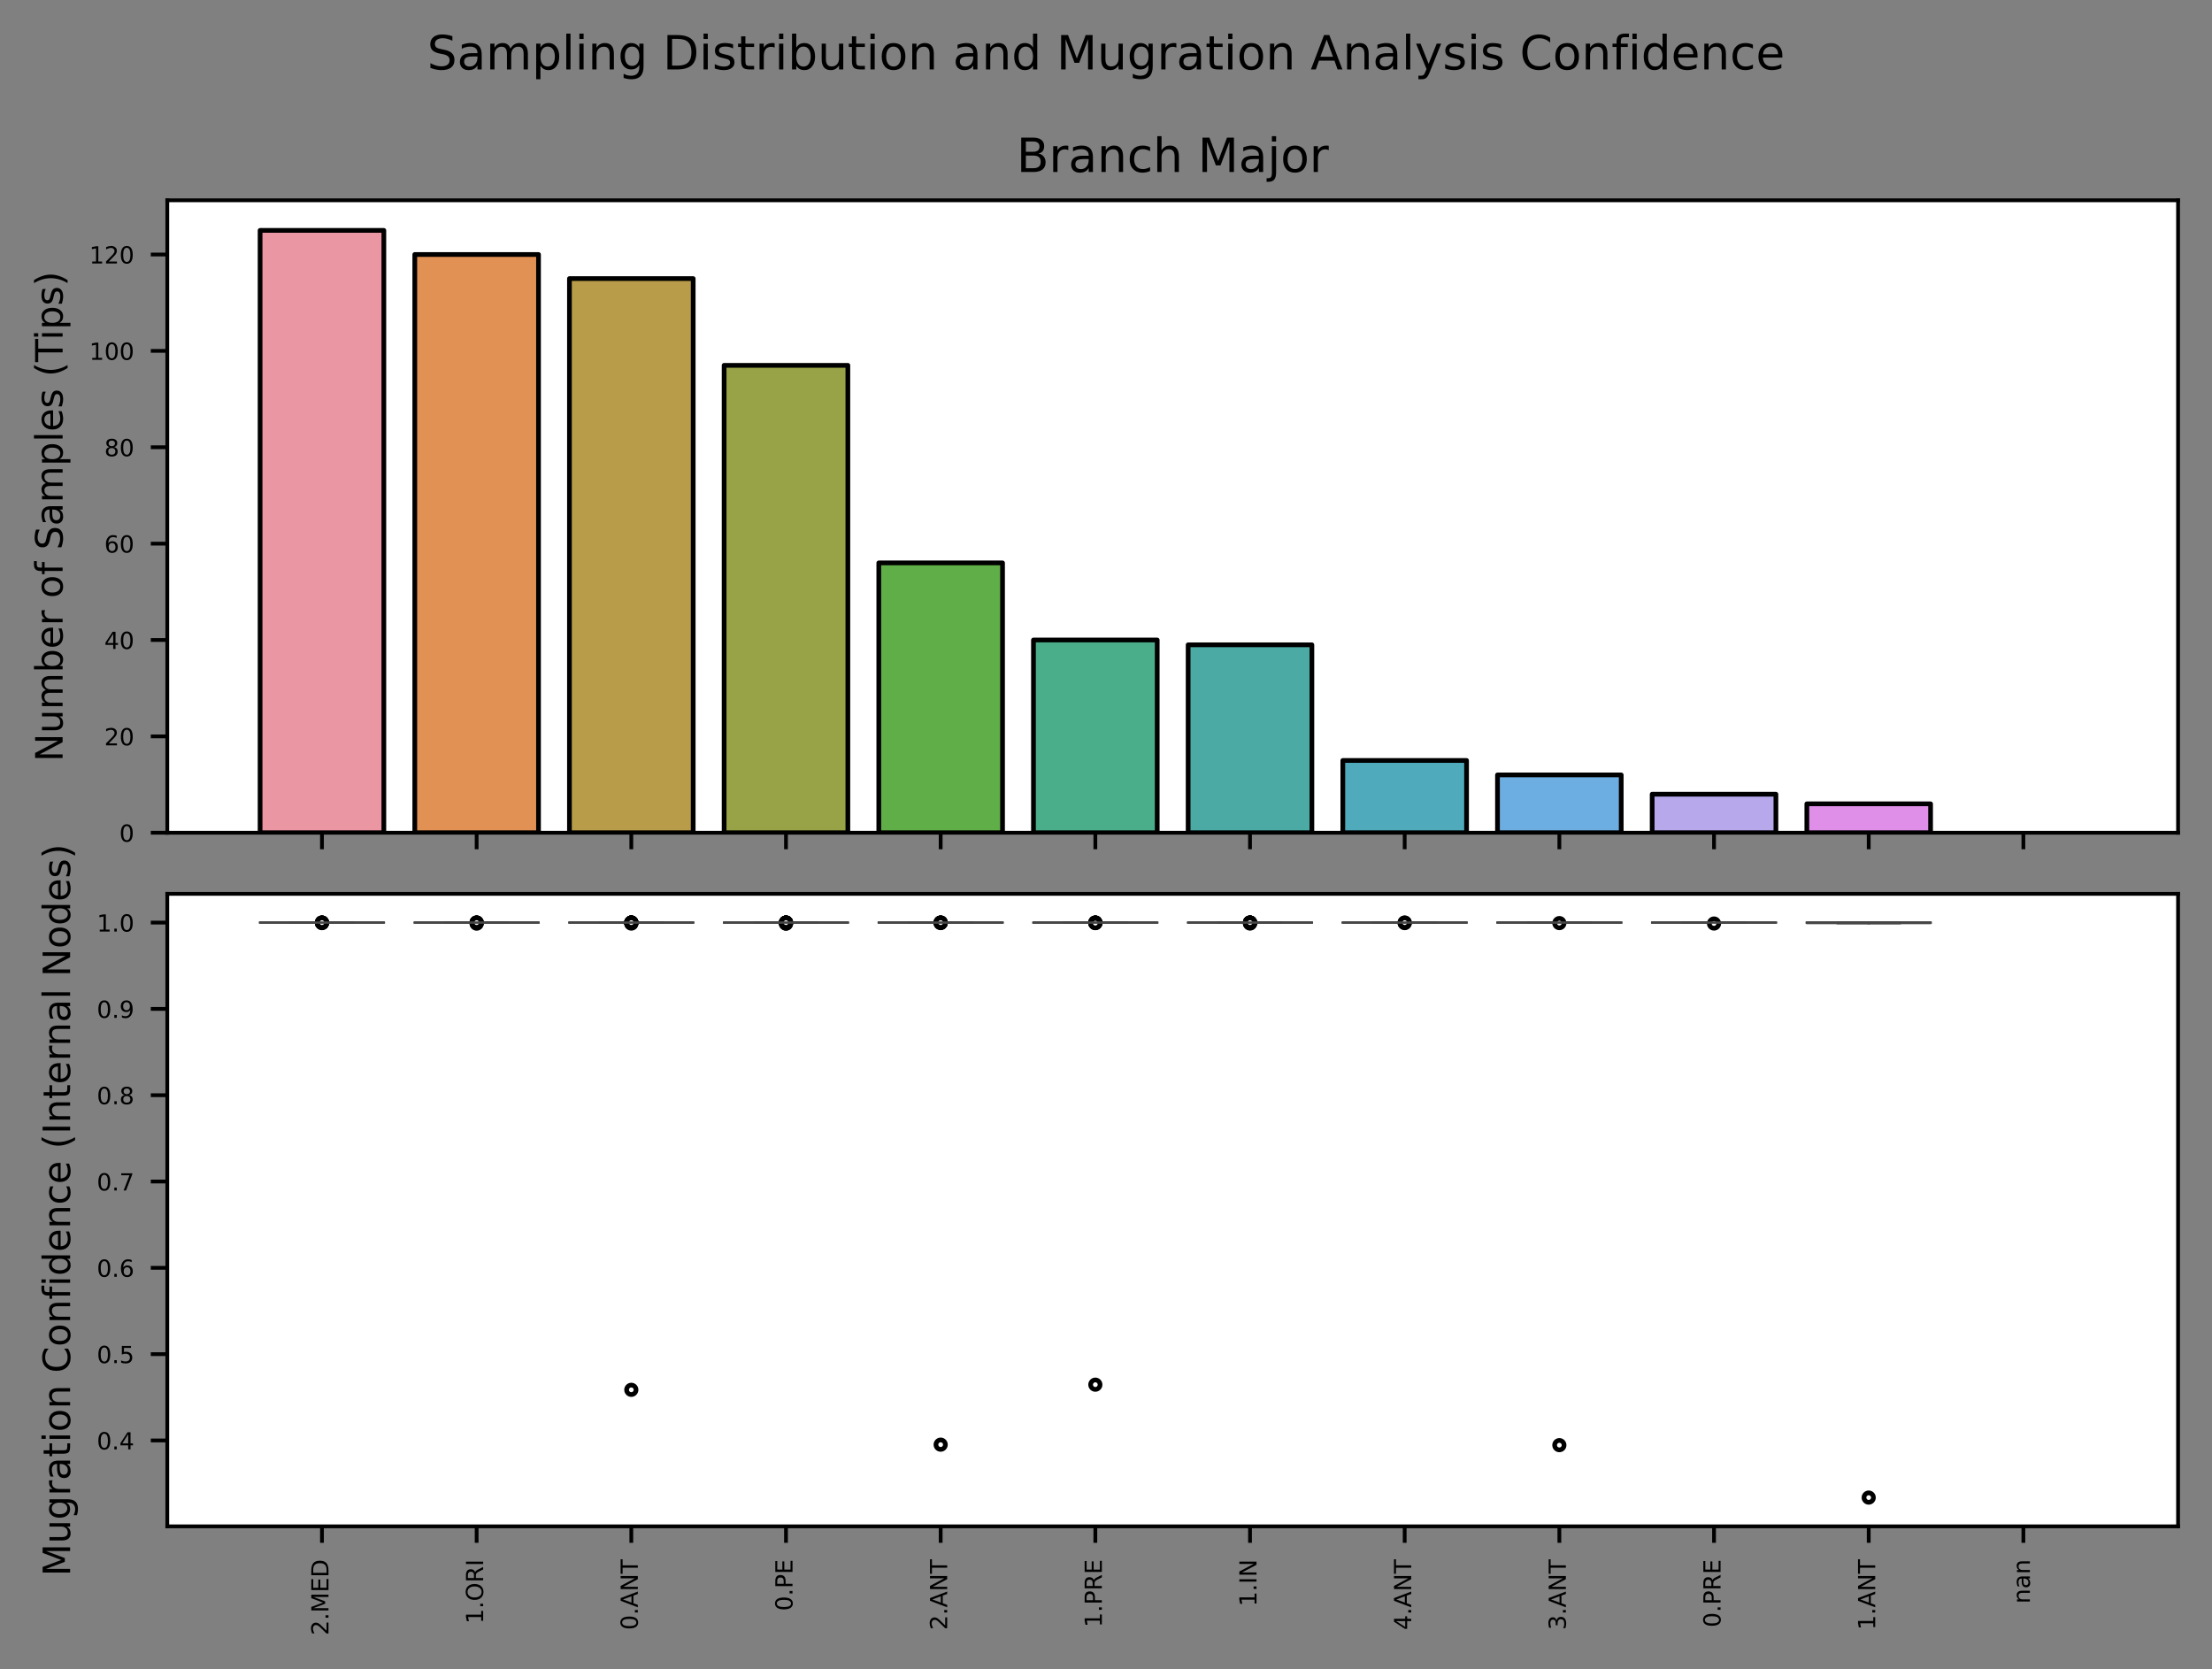 <?xml version="1.0" encoding="utf-8" standalone="no"?>
<!DOCTYPE svg PUBLIC "-//W3C//DTD SVG 1.1//EN"
  "http://www.w3.org/Graphics/SVG/1.1/DTD/svg11.dtd">
<!-- Created with matplotlib (https://matplotlib.org/) -->
<svg height="354pt" version="1.1" viewBox="0 0 469.2 354" width="469.2pt" xmlns="http://www.w3.org/2000/svg" xmlns:xlink="http://www.w3.org/1999/xlink">
 <rect x="0" y="0" width="469.2" height="354" fill="#808080" stroke="none"/>
 <defs>
  <style type="text/css">*{stroke-linecap:butt;stroke-linejoin:round;}</style>
 </defs>
 <g id="figure_1">
  <g id="patch_1">
   <path d="M 0 354
L 469.2 354
L 469.2 0
L 0 0
z
" style="fill:none;"/>
  </g>
  <g id="axes_1">
   <g id="patch_2">
    <path d="M 35.486 176.613
L 462 176.613
L 462 42.478
L 35.486 42.478
z
" style="fill:#ffffff;"/>
   </g>
   <g id="patch_3">
    <path clip-path="url(#pea00a21853)" d="M 55.171 176.613
L 81.418 176.613
L 81.418 48.865
L 55.171 48.865
z
" style="fill:#ea96a3;stroke:#000000;stroke-linejoin:miter;"/>
   </g>
   <g id="patch_4">
    <path clip-path="url(#pea00a21853)" d="M 87.98 176.613
L 114.227 176.613
L 114.227 53.975
L 87.98 53.975
z
" style="fill:#e19153;stroke:#000000;stroke-linejoin:miter;"/>
   </g>
   <g id="patch_5">
    <path clip-path="url(#pea00a21853)" d="M 120.789 176.613
L 147.036 176.613
L 147.036 59.085
L 120.789 59.085
z
" style="fill:#b89c49;stroke:#000000;stroke-linejoin:miter;"/>
   </g>
   <g id="patch_6">
    <path clip-path="url(#pea00a21853)" d="M 153.598 176.613
L 179.845 176.613
L 179.845 77.481
L 153.598 77.481
z
" style="fill:#98a246;stroke:#000000;stroke-linejoin:miter;"/>
   </g>
   <g id="patch_7">
    <path clip-path="url(#pea00a21853)" d="M 186.406 176.613
L 212.653 176.613
L 212.653 119.382
L 186.406 119.382
z
" style="fill:#60ae47;stroke:#000000;stroke-linejoin:miter;"/>
   </g>
   <g id="patch_8">
    <path clip-path="url(#pea00a21853)" d="M 219.215 176.613
L 245.462 176.613
L 245.462 135.734
L 219.215 135.734
z
" style="fill:#4aae8a;stroke:#000000;stroke-linejoin:miter;"/>
   </g>
   <g id="patch_9">
    <path clip-path="url(#pea00a21853)" d="M 252.024 176.613
L 278.271 176.613
L 278.271 136.756
L 252.024 136.756
z
" style="fill:#4baba4;stroke:#000000;stroke-linejoin:miter;"/>
   </g>
   <g id="patch_10">
    <path clip-path="url(#pea00a21853)" d="M 284.832 176.613
L 311.079 176.613
L 311.079 161.284
L 284.832 161.284
z
" style="fill:#4fabbc;stroke:#000000;stroke-linejoin:miter;"/>
   </g>
   <g id="patch_11">
    <path clip-path="url(#pea00a21853)" d="M 317.641 176.613
L 343.888 176.613
L 343.888 164.35
L 317.641 164.35
z
" style="fill:#6daee2;stroke:#000000;stroke-linejoin:miter;"/>
   </g>
   <g id="patch_12">
    <path clip-path="url(#pea00a21853)" d="M 350.45 176.613
L 376.697 176.613
L 376.697 168.438
L 350.45 168.438
z
" style="fill:#b6a8eb;stroke:#000000;stroke-linejoin:miter;"/>
   </g>
   <g id="patch_13">
    <path clip-path="url(#pea00a21853)" d="M 383.259 176.613
L 409.506 176.613
L 409.506 170.481
L 383.259 170.481
z
" style="fill:#df8fe7;stroke:#000000;stroke-linejoin:miter;"/>
   </g>
   <g id="patch_14">
    <path clip-path="url(#pea00a21853)" d="M 0 0
z
" style="fill:#e890c6;stroke:#000000;stroke-linejoin:miter;"/>
   </g>
   <g id="matplotlib.axis_1">
    <g id="xtick_1">
     <g id="line2d_1">
      <defs>
       <path d="M 0 0
L 0 3.5
" id="ma57e73acac" style="stroke:#000000;stroke-width:0.8;"/>
      </defs>
      <g>
       <use style="stroke:#000000;stroke-width:0.8;" x="68.295" xlink:href="#ma57e73acac" y="176.613"/>
      </g>
     </g>
    </g>
    <g id="xtick_2">
     <g id="line2d_2">
      <g>
       <use style="stroke:#000000;stroke-width:0.8;" x="101.104" xlink:href="#ma57e73acac" y="176.613"/>
      </g>
     </g>
    </g>
    <g id="xtick_3">
     <g id="line2d_3">
      <g>
       <use style="stroke:#000000;stroke-width:0.8;" x="133.912" xlink:href="#ma57e73acac" y="176.613"/>
      </g>
     </g>
    </g>
    <g id="xtick_4">
     <g id="line2d_4">
      <g>
       <use style="stroke:#000000;stroke-width:0.8;" x="166.721" xlink:href="#ma57e73acac" y="176.613"/>
      </g>
     </g>
    </g>
    <g id="xtick_5">
     <g id="line2d_5">
      <g>
       <use style="stroke:#000000;stroke-width:0.8;" x="199.53" xlink:href="#ma57e73acac" y="176.613"/>
      </g>
     </g>
    </g>
    <g id="xtick_6">
     <g id="line2d_6">
      <g>
       <use style="stroke:#000000;stroke-width:0.8;" x="232.339" xlink:href="#ma57e73acac" y="176.613"/>
      </g>
     </g>
    </g>
    <g id="xtick_7">
     <g id="line2d_7">
      <g>
       <use style="stroke:#000000;stroke-width:0.8;" x="265.147" xlink:href="#ma57e73acac" y="176.613"/>
      </g>
     </g>
    </g>
    <g id="xtick_8">
     <g id="line2d_8">
      <g>
       <use style="stroke:#000000;stroke-width:0.8;" x="297.956" xlink:href="#ma57e73acac" y="176.613"/>
      </g>
     </g>
    </g>
    <g id="xtick_9">
     <g id="line2d_9">
      <g>
       <use style="stroke:#000000;stroke-width:0.8;" x="330.765" xlink:href="#ma57e73acac" y="176.613"/>
      </g>
     </g>
    </g>
    <g id="xtick_10">
     <g id="line2d_10">
      <g>
       <use style="stroke:#000000;stroke-width:0.8;" x="363.573" xlink:href="#ma57e73acac" y="176.613"/>
      </g>
     </g>
    </g>
    <g id="xtick_11">
     <g id="line2d_11">
      <g>
       <use style="stroke:#000000;stroke-width:0.8;" x="396.382" xlink:href="#ma57e73acac" y="176.613"/>
      </g>
     </g>
    </g>
    <g id="xtick_12">
     <g id="line2d_12">
      <g>
       <use style="stroke:#000000;stroke-width:0.8;" x="429.191" xlink:href="#ma57e73acac" y="176.613"/>
      </g>
     </g>
    </g>
   </g>
   <g id="matplotlib.axis_2">
    <g id="ytick_1">
     <g id="line2d_13">
      <defs>
       <path d="M 0 0
L -3.5 0
" id="m4358b27d54" style="stroke:#000000;stroke-width:0.8;"/>
      </defs>
      <g>
       <use style="stroke:#000000;stroke-width:0.8;" x="35.486" xlink:href="#m4358b27d54" y="176.613"/>
      </g>
     </g>
     <g id="text_1">
      <!-- 0 -->
      <g transform="translate(25.305 178.513)scale(0.05 -0.05)">
       <defs>
        <path d="M 31.781 66.406
Q 24.172 66.406 20.328 58.906
Q 16.5 51.422 16.5 36.375
Q 16.5 21.391 20.328 13.891
Q 24.172 6.391 31.781 6.391
Q 39.453 6.391 43.281 13.891
Q 47.125 21.391 47.125 36.375
Q 47.125 51.422 43.281 58.906
Q 39.453 66.406 31.781 66.406
z
M 31.781 74.219
Q 44.047 74.219 50.516 64.516
Q 56.984 54.828 56.984 36.375
Q 56.984 17.969 50.516 8.266
Q 44.047 -1.422 31.781 -1.422
Q 19.531 -1.422 13.062 8.266
Q 6.594 17.969 6.594 36.375
Q 6.594 54.828 13.062 64.516
Q 19.531 74.219 31.781 74.219
z
" id="DejaVuSans-48"/>
       </defs>
       <use xlink:href="#DejaVuSans-48"/>
      </g>
     </g>
    </g>
    <g id="ytick_2">
     <g id="line2d_14">
      <g>
       <use style="stroke:#000000;stroke-width:0.8;" x="35.486" xlink:href="#m4358b27d54" y="156.174"/>
      </g>
     </g>
     <g id="text_2">
      <!-- 20 -->
      <g transform="translate(22.124 158.073)scale(0.05 -0.05)">
       <defs>
        <path d="M 19.188 8.297
L 53.609 8.297
L 53.609 0
L 7.328 0
L 7.328 8.297
Q 12.938 14.109 22.625 23.891
Q 32.328 33.688 34.812 36.531
Q 39.547 41.844 41.422 45.531
Q 43.312 49.219 43.312 52.781
Q 43.312 58.594 39.234 62.25
Q 35.156 65.922 28.609 65.922
Q 23.969 65.922 18.812 64.312
Q 13.672 62.703 7.812 59.422
L 7.812 69.391
Q 13.766 71.781 18.938 73
Q 24.125 74.219 28.422 74.219
Q 39.75 74.219 46.484 68.547
Q 53.219 62.891 53.219 53.422
Q 53.219 48.922 51.531 44.891
Q 49.859 40.875 45.406 35.406
Q 44.188 33.984 37.641 27.219
Q 31.109 20.453 19.188 8.297
z
" id="DejaVuSans-50"/>
       </defs>
       <use xlink:href="#DejaVuSans-50"/>
       <use x="63.623" xlink:href="#DejaVuSans-48"/>
      </g>
     </g>
    </g>
    <g id="ytick_3">
     <g id="line2d_15">
      <g>
       <use style="stroke:#000000;stroke-width:0.8;" x="35.486" xlink:href="#m4358b27d54" y="135.734"/>
      </g>
     </g>
     <g id="text_3">
      <!-- 40 -->
      <g transform="translate(22.124 137.634)scale(0.05 -0.05)">
       <defs>
        <path d="M 37.797 64.312
L 12.891 25.391
L 37.797 25.391
z
M 35.203 72.906
L 47.609 72.906
L 47.609 25.391
L 58.016 25.391
L 58.016 17.188
L 47.609 17.188
L 47.609 0
L 37.797 0
L 37.797 17.188
L 4.891 17.188
L 4.891 26.703
z
" id="DejaVuSans-52"/>
       </defs>
       <use xlink:href="#DejaVuSans-52"/>
       <use x="63.623" xlink:href="#DejaVuSans-48"/>
      </g>
     </g>
    </g>
    <g id="ytick_4">
     <g id="line2d_16">
      <g>
       <use style="stroke:#000000;stroke-width:0.8;" x="35.486" xlink:href="#m4358b27d54" y="115.294"/>
      </g>
     </g>
     <g id="text_4">
      <!-- 60 -->
      <g transform="translate(22.124 117.194)scale(0.05 -0.05)">
       <defs>
        <path d="M 33.016 40.375
Q 26.375 40.375 22.484 35.828
Q 18.609 31.297 18.609 23.391
Q 18.609 15.531 22.484 10.953
Q 26.375 6.391 33.016 6.391
Q 39.656 6.391 43.531 10.953
Q 47.406 15.531 47.406 23.391
Q 47.406 31.297 43.531 35.828
Q 39.656 40.375 33.016 40.375
z
M 52.594 71.297
L 52.594 62.312
Q 48.875 64.062 45.094 64.984
Q 41.312 65.922 37.594 65.922
Q 27.828 65.922 22.672 59.328
Q 17.531 52.734 16.797 39.406
Q 19.672 43.656 24.016 45.922
Q 28.375 48.188 33.594 48.188
Q 44.578 48.188 50.953 41.516
Q 57.328 34.859 57.328 23.391
Q 57.328 12.156 50.688 5.359
Q 44.047 -1.422 33.016 -1.422
Q 20.359 -1.422 13.672 8.266
Q 6.984 17.969 6.984 36.375
Q 6.984 53.656 15.188 63.938
Q 23.391 74.219 37.203 74.219
Q 40.922 74.219 44.703 73.484
Q 48.484 72.75 52.594 71.297
z
" id="DejaVuSans-54"/>
       </defs>
       <use xlink:href="#DejaVuSans-54"/>
       <use x="63.623" xlink:href="#DejaVuSans-48"/>
      </g>
     </g>
    </g>
    <g id="ytick_5">
     <g id="line2d_17">
      <g>
       <use style="stroke:#000000;stroke-width:0.8;" x="35.486" xlink:href="#m4358b27d54" y="94.854"/>
      </g>
     </g>
     <g id="text_5">
      <!-- 80 -->
      <g transform="translate(22.124 96.754)scale(0.05 -0.05)">
       <defs>
        <path d="M 31.781 34.625
Q 24.75 34.625 20.719 30.859
Q 16.703 27.094 16.703 20.516
Q 16.703 13.922 20.719 10.156
Q 24.75 6.391 31.781 6.391
Q 38.812 6.391 42.859 10.172
Q 46.922 13.969 46.922 20.516
Q 46.922 27.094 42.891 30.859
Q 38.875 34.625 31.781 34.625
z
M 21.922 38.812
Q 15.578 40.375 12.031 44.719
Q 8.5 49.078 8.5 55.328
Q 8.5 64.062 14.719 69.141
Q 20.953 74.219 31.781 74.219
Q 42.672 74.219 48.875 69.141
Q 55.078 64.062 55.078 55.328
Q 55.078 49.078 51.531 44.719
Q 48 40.375 41.703 38.812
Q 48.828 37.156 52.797 32.312
Q 56.781 27.484 56.781 20.516
Q 56.781 9.906 50.312 4.234
Q 43.844 -1.422 31.781 -1.422
Q 19.734 -1.422 13.25 4.234
Q 6.781 9.906 6.781 20.516
Q 6.781 27.484 10.781 32.312
Q 14.797 37.156 21.922 38.812
z
M 18.312 54.391
Q 18.312 48.734 21.844 45.562
Q 25.391 42.391 31.781 42.391
Q 38.141 42.391 41.719 45.562
Q 45.312 48.734 45.312 54.391
Q 45.312 60.062 41.719 63.234
Q 38.141 66.406 31.781 66.406
Q 25.391 66.406 21.844 63.234
Q 18.312 60.062 18.312 54.391
z
" id="DejaVuSans-56"/>
       </defs>
       <use xlink:href="#DejaVuSans-56"/>
       <use x="63.623" xlink:href="#DejaVuSans-48"/>
      </g>
     </g>
    </g>
    <g id="ytick_6">
     <g id="line2d_18">
      <g>
       <use style="stroke:#000000;stroke-width:0.8;" x="35.486" xlink:href="#m4358b27d54" y="74.415"/>
      </g>
     </g>
     <g id="text_6">
      <!-- 100 -->
      <g transform="translate(18.942 76.314)scale(0.05 -0.05)">
       <defs>
        <path d="M 12.406 8.297
L 28.516 8.297
L 28.516 63.922
L 10.984 60.406
L 10.984 69.391
L 28.422 72.906
L 38.281 72.906
L 38.281 8.297
L 54.391 8.297
L 54.391 0
L 12.406 0
z
" id="DejaVuSans-49"/>
       </defs>
       <use xlink:href="#DejaVuSans-49"/>
       <use x="63.623" xlink:href="#DejaVuSans-48"/>
       <use x="127.246" xlink:href="#DejaVuSans-48"/>
      </g>
     </g>
    </g>
    <g id="ytick_7">
     <g id="line2d_19">
      <g>
       <use style="stroke:#000000;stroke-width:0.8;" x="35.486" xlink:href="#m4358b27d54" y="53.975"/>
      </g>
     </g>
     <g id="text_7">
      <!-- 120 -->
      <g transform="translate(18.942 55.874)scale(0.05 -0.05)">
       <use xlink:href="#DejaVuSans-49"/>
       <use x="63.623" xlink:href="#DejaVuSans-50"/>
       <use x="127.246" xlink:href="#DejaVuSans-48"/>
      </g>
     </g>
    </g>
    <g id="text_8">
     <!-- Number of Samples (Tips) -->
     <g transform="translate(13.279 161.54)rotate(-90)scale(0.08 -0.08)">
      <defs>
       <path d="M 9.812 72.906
L 23.094 72.906
L 55.422 11.922
L 55.422 72.906
L 64.984 72.906
L 64.984 0
L 51.703 0
L 19.391 60.984
L 19.391 0
L 9.812 0
z
" id="DejaVuSans-78"/>
       <path d="M 8.5 21.578
L 8.5 54.688
L 17.484 54.688
L 17.484 21.922
Q 17.484 14.156 20.5 10.266
Q 23.531 6.391 29.594 6.391
Q 36.859 6.391 41.078 11.031
Q 45.312 15.672 45.312 23.688
L 45.312 54.688
L 54.297 54.688
L 54.297 0
L 45.312 0
L 45.312 8.406
Q 42.047 3.422 37.719 1
Q 33.406 -1.422 27.688 -1.422
Q 18.266 -1.422 13.375 4.438
Q 8.5 10.297 8.5 21.578
z
M 31.109 56
z
" id="DejaVuSans-117"/>
       <path d="M 52 44.188
Q 55.375 50.25 60.062 53.125
Q 64.75 56 71.094 56
Q 79.641 56 84.281 50.016
Q 88.922 44.047 88.922 33.016
L 88.922 0
L 79.891 0
L 79.891 32.719
Q 79.891 40.578 77.094 44.375
Q 74.312 48.188 68.609 48.188
Q 61.625 48.188 57.562 43.547
Q 53.516 38.922 53.516 30.906
L 53.516 0
L 44.484 0
L 44.484 32.719
Q 44.484 40.625 41.703 44.406
Q 38.922 48.188 33.109 48.188
Q 26.219 48.188 22.156 43.531
Q 18.109 38.875 18.109 30.906
L 18.109 0
L 9.078 0
L 9.078 54.688
L 18.109 54.688
L 18.109 46.188
Q 21.188 51.219 25.484 53.609
Q 29.781 56 35.688 56
Q 41.656 56 45.828 52.969
Q 50 49.953 52 44.188
z
" id="DejaVuSans-109"/>
       <path d="M 48.688 27.297
Q 48.688 37.203 44.609 42.844
Q 40.531 48.484 33.406 48.484
Q 26.266 48.484 22.188 42.844
Q 18.109 37.203 18.109 27.297
Q 18.109 17.391 22.188 11.75
Q 26.266 6.109 33.406 6.109
Q 40.531 6.109 44.609 11.75
Q 48.688 17.391 48.688 27.297
z
M 18.109 46.391
Q 20.953 51.266 25.266 53.625
Q 29.594 56 35.594 56
Q 45.562 56 51.781 48.094
Q 58.016 40.188 58.016 27.297
Q 58.016 14.406 51.781 6.484
Q 45.562 -1.422 35.594 -1.422
Q 29.594 -1.422 25.266 0.953
Q 20.953 3.328 18.109 8.203
L 18.109 0
L 9.078 0
L 9.078 75.984
L 18.109 75.984
z
" id="DejaVuSans-98"/>
       <path d="M 56.203 29.594
L 56.203 25.203
L 14.891 25.203
Q 15.484 15.922 20.484 11.062
Q 25.484 6.203 34.422 6.203
Q 39.594 6.203 44.453 7.469
Q 49.312 8.734 54.109 11.281
L 54.109 2.781
Q 49.266 0.734 44.188 -0.344
Q 39.109 -1.422 33.891 -1.422
Q 20.797 -1.422 13.156 6.188
Q 5.516 13.812 5.516 26.812
Q 5.516 40.234 12.766 48.109
Q 20.016 56 32.328 56
Q 43.359 56 49.781 48.891
Q 56.203 41.797 56.203 29.594
z
M 47.219 32.234
Q 47.125 39.594 43.094 43.984
Q 39.062 48.391 32.422 48.391
Q 24.906 48.391 20.391 44.141
Q 15.875 39.891 15.188 32.172
z
" id="DejaVuSans-101"/>
       <path d="M 41.109 46.297
Q 39.594 47.172 37.812 47.578
Q 36.031 48 33.891 48
Q 26.266 48 22.188 43.047
Q 18.109 38.094 18.109 28.812
L 18.109 0
L 9.078 0
L 9.078 54.688
L 18.109 54.688
L 18.109 46.188
Q 20.953 51.172 25.484 53.578
Q 30.031 56 36.531 56
Q 37.453 56 38.578 55.875
Q 39.703 55.766 41.062 55.516
z
" id="DejaVuSans-114"/>
       <path id="DejaVuSans-32"/>
       <path d="M 30.609 48.391
Q 23.391 48.391 19.188 42.75
Q 14.984 37.109 14.984 27.297
Q 14.984 17.484 19.156 11.844
Q 23.344 6.203 30.609 6.203
Q 37.797 6.203 41.984 11.859
Q 46.188 17.531 46.188 27.297
Q 46.188 37.016 41.984 42.703
Q 37.797 48.391 30.609 48.391
z
M 30.609 56
Q 42.328 56 49.016 48.375
Q 55.719 40.766 55.719 27.297
Q 55.719 13.875 49.016 6.219
Q 42.328 -1.422 30.609 -1.422
Q 18.844 -1.422 12.172 6.219
Q 5.516 13.875 5.516 27.297
Q 5.516 40.766 12.172 48.375
Q 18.844 56 30.609 56
z
" id="DejaVuSans-111"/>
       <path d="M 37.109 75.984
L 37.109 68.5
L 28.516 68.5
Q 23.688 68.5 21.797 66.547
Q 19.922 64.594 19.922 59.516
L 19.922 54.688
L 34.719 54.688
L 34.719 47.703
L 19.922 47.703
L 19.922 0
L 10.891 0
L 10.891 47.703
L 2.297 47.703
L 2.297 54.688
L 10.891 54.688
L 10.891 58.5
Q 10.891 67.625 15.141 71.797
Q 19.391 75.984 28.609 75.984
z
" id="DejaVuSans-102"/>
       <path d="M 53.516 70.516
L 53.516 60.891
Q 47.906 63.578 42.922 64.891
Q 37.938 66.219 33.297 66.219
Q 25.25 66.219 20.875 63.094
Q 16.5 59.969 16.5 54.203
Q 16.5 49.359 19.406 46.891
Q 22.312 44.438 30.422 42.922
L 36.375 41.703
Q 47.406 39.594 52.656 34.297
Q 57.906 29 57.906 20.125
Q 57.906 9.516 50.797 4.047
Q 43.703 -1.422 29.984 -1.422
Q 24.812 -1.422 18.969 -0.25
Q 13.141 0.922 6.891 3.219
L 6.891 13.375
Q 12.891 10.016 18.656 8.297
Q 24.422 6.594 29.984 6.594
Q 38.422 6.594 43.016 9.906
Q 47.609 13.234 47.609 19.391
Q 47.609 24.75 44.312 27.781
Q 41.016 30.812 33.5 32.328
L 27.484 33.5
Q 16.453 35.688 11.516 40.375
Q 6.594 45.062 6.594 53.422
Q 6.594 63.094 13.406 68.656
Q 20.219 74.219 32.172 74.219
Q 37.312 74.219 42.625 73.281
Q 47.953 72.359 53.516 70.516
z
" id="DejaVuSans-83"/>
       <path d="M 34.281 27.484
Q 23.391 27.484 19.188 25
Q 14.984 22.516 14.984 16.5
Q 14.984 11.719 18.141 8.906
Q 21.297 6.109 26.703 6.109
Q 34.188 6.109 38.703 11.406
Q 43.219 16.703 43.219 25.484
L 43.219 27.484
z
M 52.203 31.203
L 52.203 0
L 43.219 0
L 43.219 8.297
Q 40.141 3.328 35.547 0.953
Q 30.953 -1.422 24.312 -1.422
Q 15.922 -1.422 10.953 3.297
Q 6 8.016 6 15.922
Q 6 25.141 12.172 29.828
Q 18.359 34.516 30.609 34.516
L 43.219 34.516
L 43.219 35.406
Q 43.219 41.609 39.141 45
Q 35.062 48.391 27.688 48.391
Q 23 48.391 18.547 47.266
Q 14.109 46.141 10.016 43.891
L 10.016 52.203
Q 14.938 54.109 19.578 55.047
Q 24.219 56 28.609 56
Q 40.484 56 46.344 49.844
Q 52.203 43.703 52.203 31.203
z
" id="DejaVuSans-97"/>
       <path d="M 18.109 8.203
L 18.109 -20.797
L 9.078 -20.797
L 9.078 54.688
L 18.109 54.688
L 18.109 46.391
Q 20.953 51.266 25.266 53.625
Q 29.594 56 35.594 56
Q 45.562 56 51.781 48.094
Q 58.016 40.188 58.016 27.297
Q 58.016 14.406 51.781 6.484
Q 45.562 -1.422 35.594 -1.422
Q 29.594 -1.422 25.266 0.953
Q 20.953 3.328 18.109 8.203
z
M 48.688 27.297
Q 48.688 37.203 44.609 42.844
Q 40.531 48.484 33.406 48.484
Q 26.266 48.484 22.188 42.844
Q 18.109 37.203 18.109 27.297
Q 18.109 17.391 22.188 11.75
Q 26.266 6.109 33.406 6.109
Q 40.531 6.109 44.609 11.75
Q 48.688 17.391 48.688 27.297
z
" id="DejaVuSans-112"/>
       <path d="M 9.422 75.984
L 18.406 75.984
L 18.406 0
L 9.422 0
z
" id="DejaVuSans-108"/>
       <path d="M 44.281 53.078
L 44.281 44.578
Q 40.484 46.531 36.375 47.5
Q 32.281 48.484 27.875 48.484
Q 21.188 48.484 17.844 46.438
Q 14.5 44.391 14.5 40.281
Q 14.5 37.156 16.891 35.375
Q 19.281 33.594 26.516 31.984
L 29.594 31.297
Q 39.156 29.25 43.188 25.516
Q 47.219 21.781 47.219 15.094
Q 47.219 7.469 41.188 3.016
Q 35.156 -1.422 24.609 -1.422
Q 20.219 -1.422 15.453 -0.562
Q 10.688 0.297 5.422 2
L 5.422 11.281
Q 10.406 8.688 15.234 7.391
Q 20.062 6.109 24.812 6.109
Q 31.156 6.109 34.562 8.281
Q 37.984 10.453 37.984 14.406
Q 37.984 18.062 35.516 20.016
Q 33.062 21.969 24.703 23.781
L 21.578 24.516
Q 13.234 26.266 9.516 29.906
Q 5.812 33.547 5.812 39.891
Q 5.812 47.609 11.281 51.797
Q 16.75 56 26.812 56
Q 31.781 56 36.172 55.266
Q 40.578 54.547 44.281 53.078
z
" id="DejaVuSans-115"/>
       <path d="M 31 75.875
Q 24.469 64.656 21.281 53.656
Q 18.109 42.672 18.109 31.391
Q 18.109 20.125 21.312 9.062
Q 24.516 -2 31 -13.188
L 23.188 -13.188
Q 15.875 -1.703 12.234 9.375
Q 8.594 20.453 8.594 31.391
Q 8.594 42.281 12.203 53.312
Q 15.828 64.359 23.188 75.875
z
" id="DejaVuSans-40"/>
       <path d="M -0.297 72.906
L 61.375 72.906
L 61.375 64.594
L 35.5 64.594
L 35.5 0
L 25.594 0
L 25.594 64.594
L -0.297 64.594
z
" id="DejaVuSans-84"/>
       <path d="M 9.422 54.688
L 18.406 54.688
L 18.406 0
L 9.422 0
z
M 9.422 75.984
L 18.406 75.984
L 18.406 64.594
L 9.422 64.594
z
" id="DejaVuSans-105"/>
       <path d="M 8.016 75.875
L 15.828 75.875
Q 23.141 64.359 26.781 53.312
Q 30.422 42.281 30.422 31.391
Q 30.422 20.453 26.781 9.375
Q 23.141 -1.703 15.828 -13.188
L 8.016 -13.188
Q 14.5 -2 17.703 9.062
Q 20.906 20.125 20.906 31.391
Q 20.906 42.672 17.703 53.656
Q 14.5 64.656 8.016 75.875
z
" id="DejaVuSans-41"/>
      </defs>
      <use xlink:href="#DejaVuSans-78"/>
      <use x="74.805" xlink:href="#DejaVuSans-117"/>
      <use x="138.184" xlink:href="#DejaVuSans-109"/>
      <use x="235.596" xlink:href="#DejaVuSans-98"/>
      <use x="299.072" xlink:href="#DejaVuSans-101"/>
      <use x="360.596" xlink:href="#DejaVuSans-114"/>
      <use x="401.709" xlink:href="#DejaVuSans-32"/>
      <use x="433.496" xlink:href="#DejaVuSans-111"/>
      <use x="494.678" xlink:href="#DejaVuSans-102"/>
      <use x="529.883" xlink:href="#DejaVuSans-32"/>
      <use x="561.67" xlink:href="#DejaVuSans-83"/>
      <use x="625.146" xlink:href="#DejaVuSans-97"/>
      <use x="686.426" xlink:href="#DejaVuSans-109"/>
      <use x="783.838" xlink:href="#DejaVuSans-112"/>
      <use x="847.314" xlink:href="#DejaVuSans-108"/>
      <use x="875.098" xlink:href="#DejaVuSans-101"/>
      <use x="936.621" xlink:href="#DejaVuSans-115"/>
      <use x="988.721" xlink:href="#DejaVuSans-32"/>
      <use x="1020.508" xlink:href="#DejaVuSans-40"/>
      <use x="1059.521" xlink:href="#DejaVuSans-84"/>
      <use x="1117.48" xlink:href="#DejaVuSans-105"/>
      <use x="1145.264" xlink:href="#DejaVuSans-112"/>
      <use x="1208.74" xlink:href="#DejaVuSans-115"/>
      <use x="1260.84" xlink:href="#DejaVuSans-41"/>
     </g>
    </g>
   </g>
   <g id="patch_15">
    <path d="M 35.486 176.613
L 35.486 42.478
" style="fill:none;stroke:#000000;stroke-linecap:square;stroke-linejoin:miter;stroke-width:0.8;"/>
   </g>
   <g id="patch_16">
    <path d="M 462 176.613
L 462 42.478
" style="fill:none;stroke:#000000;stroke-linecap:square;stroke-linejoin:miter;stroke-width:0.8;"/>
   </g>
   <g id="patch_17">
    <path d="M 35.486 176.613
L 462 176.613
" style="fill:none;stroke:#000000;stroke-linecap:square;stroke-linejoin:miter;stroke-width:0.8;"/>
   </g>
   <g id="patch_18">
    <path d="M 35.486 42.478
L 462 42.478
" style="fill:none;stroke:#000000;stroke-linecap:square;stroke-linejoin:miter;stroke-width:0.8;"/>
   </g>
   <g id="text_9">
    <!-- Branch Major -->
    <g transform="translate(215.635 36.478)scale(0.1 -0.1)">
     <defs>
      <path d="M 19.672 34.812
L 19.672 8.109
L 35.5 8.109
Q 43.453 8.109 47.281 11.406
Q 51.125 14.703 51.125 21.484
Q 51.125 28.328 47.281 31.562
Q 43.453 34.812 35.5 34.812
z
M 19.672 64.797
L 19.672 42.828
L 34.281 42.828
Q 41.5 42.828 45.031 45.531
Q 48.578 48.25 48.578 53.812
Q 48.578 59.328 45.031 62.062
Q 41.5 64.797 34.281 64.797
z
M 9.812 72.906
L 35.016 72.906
Q 46.297 72.906 52.391 68.219
Q 58.5 63.531 58.5 54.891
Q 58.5 48.188 55.375 44.234
Q 52.25 40.281 46.188 39.312
Q 53.469 37.75 57.5 32.781
Q 61.531 27.828 61.531 20.406
Q 61.531 10.641 54.891 5.312
Q 48.25 0 35.984 0
L 9.812 0
z
" id="DejaVuSans-66"/>
      <path d="M 54.891 33.016
L 54.891 0
L 45.906 0
L 45.906 32.719
Q 45.906 40.484 42.875 44.328
Q 39.844 48.188 33.797 48.188
Q 26.516 48.188 22.312 43.547
Q 18.109 38.922 18.109 30.906
L 18.109 0
L 9.078 0
L 9.078 54.688
L 18.109 54.688
L 18.109 46.188
Q 21.344 51.125 25.703 53.562
Q 30.078 56 35.797 56
Q 45.219 56 50.047 50.172
Q 54.891 44.344 54.891 33.016
z
" id="DejaVuSans-110"/>
      <path d="M 48.781 52.594
L 48.781 44.188
Q 44.969 46.297 41.141 47.344
Q 37.312 48.391 33.406 48.391
Q 24.656 48.391 19.812 42.844
Q 14.984 37.312 14.984 27.297
Q 14.984 17.281 19.812 11.734
Q 24.656 6.203 33.406 6.203
Q 37.312 6.203 41.141 7.25
Q 44.969 8.297 48.781 10.406
L 48.781 2.094
Q 45.016 0.344 40.984 -0.531
Q 36.969 -1.422 32.422 -1.422
Q 20.062 -1.422 12.781 6.344
Q 5.516 14.109 5.516 27.297
Q 5.516 40.672 12.859 48.328
Q 20.219 56 33.016 56
Q 37.156 56 41.109 55.141
Q 45.062 54.297 48.781 52.594
z
" id="DejaVuSans-99"/>
      <path d="M 54.891 33.016
L 54.891 0
L 45.906 0
L 45.906 32.719
Q 45.906 40.484 42.875 44.328
Q 39.844 48.188 33.797 48.188
Q 26.516 48.188 22.312 43.547
Q 18.109 38.922 18.109 30.906
L 18.109 0
L 9.078 0
L 9.078 75.984
L 18.109 75.984
L 18.109 46.188
Q 21.344 51.125 25.703 53.562
Q 30.078 56 35.797 56
Q 45.219 56 50.047 50.172
Q 54.891 44.344 54.891 33.016
z
" id="DejaVuSans-104"/>
      <path d="M 9.812 72.906
L 24.516 72.906
L 43.109 23.297
L 61.812 72.906
L 76.516 72.906
L 76.516 0
L 66.891 0
L 66.891 64.016
L 48.094 14.016
L 38.188 14.016
L 19.391 64.016
L 19.391 0
L 9.812 0
z
" id="DejaVuSans-77"/>
      <path d="M 9.422 54.688
L 18.406 54.688
L 18.406 -0.984
Q 18.406 -11.422 14.422 -16.109
Q 10.453 -20.797 1.609 -20.797
L -1.812 -20.797
L -1.812 -13.188
L 0.594 -13.188
Q 5.719 -13.188 7.562 -10.812
Q 9.422 -8.453 9.422 -0.984
z
M 9.422 75.984
L 18.406 75.984
L 18.406 64.594
L 9.422 64.594
z
" id="DejaVuSans-106"/>
     </defs>
     <use xlink:href="#DejaVuSans-66"/>
     <use x="68.604" xlink:href="#DejaVuSans-114"/>
     <use x="109.717" xlink:href="#DejaVuSans-97"/>
     <use x="170.996" xlink:href="#DejaVuSans-110"/>
     <use x="234.375" xlink:href="#DejaVuSans-99"/>
     <use x="289.355" xlink:href="#DejaVuSans-104"/>
     <use x="352.734" xlink:href="#DejaVuSans-32"/>
     <use x="384.521" xlink:href="#DejaVuSans-77"/>
     <use x="470.801" xlink:href="#DejaVuSans-97"/>
     <use x="532.08" xlink:href="#DejaVuSans-106"/>
     <use x="559.863" xlink:href="#DejaVuSans-111"/>
     <use x="621.045" xlink:href="#DejaVuSans-114"/>
    </g>
   </g>
  </g>
  <g id="axes_2">
   <g id="patch_19">
    <path d="M 35.486 323.706
L 462 323.706
L 462 189.57
L 35.486 189.57
z
" style="fill:#ffffff;"/>
   </g>
   <g id="patch_20">
    <path clip-path="url(#pf309fdbfc7)" d="M 55.171 195.667
L 81.418 195.667
L 81.418 195.667
L 55.171 195.667
L 55.171 195.667
z
" style="fill:#ea96a3;stroke:#464646;stroke-linejoin:miter;stroke-width:0.5;"/>
   </g>
   <g id="patch_21">
    <path clip-path="url(#pf309fdbfc7)" d="M 87.98 195.667
L 114.227 195.667
L 114.227 195.667
L 87.98 195.667
L 87.98 195.667
z
" style="fill:#e19153;stroke:#464646;stroke-linejoin:miter;stroke-width:0.5;"/>
   </g>
   <g id="patch_22">
    <path clip-path="url(#pf309fdbfc7)" d="M 120.789 195.667
L 147.036 195.667
L 147.036 195.667
L 120.789 195.667
L 120.789 195.667
z
" style="fill:#b89c49;stroke:#464646;stroke-linejoin:miter;stroke-width:0.5;"/>
   </g>
   <g id="patch_23">
    <path clip-path="url(#pf309fdbfc7)" d="M 153.598 195.667
L 179.845 195.667
L 179.845 195.667
L 153.598 195.667
L 153.598 195.667
z
" style="fill:#98a246;stroke:#464646;stroke-linejoin:miter;stroke-width:0.5;"/>
   </g>
   <g id="patch_24">
    <path clip-path="url(#pf309fdbfc7)" d="M 186.406 195.667
L 212.653 195.667
L 212.653 195.667
L 186.406 195.667
L 186.406 195.667
z
" style="fill:#60ae47;stroke:#464646;stroke-linejoin:miter;stroke-width:0.5;"/>
   </g>
   <g id="patch_25">
    <path clip-path="url(#pf309fdbfc7)" d="M 219.215 195.667
L 245.462 195.667
L 245.462 195.667
L 219.215 195.667
L 219.215 195.667
z
" style="fill:#4aae8a;stroke:#464646;stroke-linejoin:miter;stroke-width:0.5;"/>
   </g>
   <g id="patch_26">
    <path clip-path="url(#pf309fdbfc7)" d="M 252.024 195.667
L 278.271 195.667
L 278.271 195.667
L 252.024 195.667
L 252.024 195.667
z
" style="fill:#4baba4;stroke:#464646;stroke-linejoin:miter;stroke-width:0.5;"/>
   </g>
   <g id="patch_27">
    <path clip-path="url(#pf309fdbfc7)" d="M 284.832 195.667
L 311.079 195.667
L 311.079 195.667
L 284.832 195.667
L 284.832 195.667
z
" style="fill:#4fabbc;stroke:#464646;stroke-linejoin:miter;stroke-width:0.5;"/>
   </g>
   <g id="patch_28">
    <path clip-path="url(#pf309fdbfc7)" d="M 317.641 195.667
L 343.888 195.667
L 343.888 195.667
L 317.641 195.667
L 317.641 195.667
z
" style="fill:#6daee2;stroke:#464646;stroke-linejoin:miter;stroke-width:0.5;"/>
   </g>
   <g id="patch_29">
    <path clip-path="url(#pf309fdbfc7)" d="M 350.45 195.667
L 376.697 195.667
L 376.697 195.667
L 350.45 195.667
L 350.45 195.667
z
" style="fill:#b6a8eb;stroke:#464646;stroke-linejoin:miter;stroke-width:0.5;"/>
   </g>
   <g id="patch_30">
    <path clip-path="url(#pf309fdbfc7)" d="M 383.259 195.755
L 409.506 195.755
L 409.506 195.667
L 383.259 195.667
L 383.259 195.755
z
" style="fill:#df8fe7;stroke:#464646;stroke-linejoin:miter;stroke-width:0.5;"/>
   </g>
   <g id="matplotlib.axis_3">
    <g id="xtick_13">
     <g id="line2d_20">
      <g>
       <use style="stroke:#000000;stroke-width:0.8;" x="68.295" xlink:href="#ma57e73acac" y="323.706"/>
      </g>
     </g>
     <g id="text_10">
      <!-- 2.MED -->
      <g transform="translate(69.675 346.8)rotate(-90)scale(0.05 -0.05)">
       <defs>
        <path d="M 10.688 12.406
L 21 12.406
L 21 0
L 10.688 0
z
" id="DejaVuSans-46"/>
        <path d="M 9.812 72.906
L 55.906 72.906
L 55.906 64.594
L 19.672 64.594
L 19.672 43.016
L 54.391 43.016
L 54.391 34.719
L 19.672 34.719
L 19.672 8.297
L 56.781 8.297
L 56.781 0
L 9.812 0
z
" id="DejaVuSans-69"/>
        <path d="M 19.672 64.797
L 19.672 8.109
L 31.594 8.109
Q 46.688 8.109 53.688 14.938
Q 60.688 21.781 60.688 36.531
Q 60.688 51.172 53.688 57.984
Q 46.688 64.797 31.594 64.797
z
M 9.812 72.906
L 30.078 72.906
Q 51.266 72.906 61.172 64.094
Q 71.094 55.281 71.094 36.531
Q 71.094 17.672 61.125 8.828
Q 51.172 0 30.078 0
L 9.812 0
z
" id="DejaVuSans-68"/>
       </defs>
       <use xlink:href="#DejaVuSans-50"/>
       <use x="63.623" xlink:href="#DejaVuSans-46"/>
       <use x="95.41" xlink:href="#DejaVuSans-77"/>
       <use x="181.689" xlink:href="#DejaVuSans-69"/>
       <use x="244.873" xlink:href="#DejaVuSans-68"/>
      </g>
     </g>
    </g>
    <g id="xtick_14">
     <g id="line2d_21">
      <g>
       <use style="stroke:#000000;stroke-width:0.8;" x="101.104" xlink:href="#ma57e73acac" y="323.706"/>
      </g>
     </g>
     <g id="text_11">
      <!-- 1.ORI -->
      <g transform="translate(102.483 344.361)rotate(-90)scale(0.05 -0.05)">
       <defs>
        <path d="M 39.406 66.219
Q 28.656 66.219 22.328 58.203
Q 16.016 50.203 16.016 36.375
Q 16.016 22.609 22.328 14.594
Q 28.656 6.594 39.406 6.594
Q 50.141 6.594 56.422 14.594
Q 62.703 22.609 62.703 36.375
Q 62.703 50.203 56.422 58.203
Q 50.141 66.219 39.406 66.219
z
M 39.406 74.219
Q 54.734 74.219 63.906 63.938
Q 73.094 53.656 73.094 36.375
Q 73.094 19.141 63.906 8.859
Q 54.734 -1.422 39.406 -1.422
Q 24.031 -1.422 14.812 8.828
Q 5.609 19.094 5.609 36.375
Q 5.609 53.656 14.812 63.938
Q 24.031 74.219 39.406 74.219
z
" id="DejaVuSans-79"/>
        <path d="M 44.391 34.188
Q 47.562 33.109 50.562 29.594
Q 53.562 26.078 56.594 19.922
L 66.609 0
L 56 0
L 46.688 18.703
Q 43.062 26.031 39.672 28.422
Q 36.281 30.812 30.422 30.812
L 19.672 30.812
L 19.672 0
L 9.812 0
L 9.812 72.906
L 32.078 72.906
Q 44.578 72.906 50.734 67.672
Q 56.891 62.453 56.891 51.906
Q 56.891 45.016 53.688 40.469
Q 50.484 35.938 44.391 34.188
z
M 19.672 64.797
L 19.672 38.922
L 32.078 38.922
Q 39.203 38.922 42.844 42.219
Q 46.484 45.516 46.484 51.906
Q 46.484 58.297 42.844 61.547
Q 39.203 64.797 32.078 64.797
z
" id="DejaVuSans-82"/>
        <path d="M 9.812 72.906
L 19.672 72.906
L 19.672 0
L 9.812 0
z
" id="DejaVuSans-73"/>
       </defs>
       <use xlink:href="#DejaVuSans-49"/>
       <use x="63.623" xlink:href="#DejaVuSans-46"/>
       <use x="95.41" xlink:href="#DejaVuSans-79"/>
       <use x="174.121" xlink:href="#DejaVuSans-82"/>
       <use x="243.604" xlink:href="#DejaVuSans-73"/>
      </g>
     </g>
    </g>
    <g id="xtick_15">
     <g id="line2d_22">
      <g>
       <use style="stroke:#000000;stroke-width:0.8;" x="133.912" xlink:href="#ma57e73acac" y="323.706"/>
      </g>
     </g>
     <g id="text_12">
      <!-- 0.ANT -->
      <g transform="translate(135.292 345.691)rotate(-90)scale(0.05 -0.05)">
       <defs>
        <path d="M 34.188 63.188
L 20.797 26.906
L 47.609 26.906
z
M 28.609 72.906
L 39.797 72.906
L 67.578 0
L 57.328 0
L 50.688 18.703
L 17.828 18.703
L 11.188 0
L 0.781 0
z
" id="DejaVuSans-65"/>
       </defs>
       <use xlink:href="#DejaVuSans-48"/>
       <use x="63.623" xlink:href="#DejaVuSans-46"/>
       <use x="95.41" xlink:href="#DejaVuSans-65"/>
       <use x="163.818" xlink:href="#DejaVuSans-78"/>
       <use x="238.623" xlink:href="#DejaVuSans-84"/>
      </g>
     </g>
    </g>
    <g id="xtick_16">
     <g id="line2d_23">
      <g>
       <use style="stroke:#000000;stroke-width:0.8;" x="166.721" xlink:href="#ma57e73acac" y="323.706"/>
      </g>
     </g>
     <g id="text_13">
      <!-- 0.PE -->
      <g transform="translate(168.101 341.65)rotate(-90)scale(0.05 -0.05)">
       <defs>
        <path d="M 19.672 64.797
L 19.672 37.406
L 32.078 37.406
Q 38.969 37.406 42.719 40.969
Q 46.484 44.531 46.484 51.125
Q 46.484 57.672 42.719 61.234
Q 38.969 64.797 32.078 64.797
z
M 9.812 72.906
L 32.078 72.906
Q 44.344 72.906 50.609 67.359
Q 56.891 61.812 56.891 51.125
Q 56.891 40.328 50.609 34.812
Q 44.344 29.297 32.078 29.297
L 19.672 29.297
L 19.672 0
L 9.812 0
z
" id="DejaVuSans-80"/>
       </defs>
       <use xlink:href="#DejaVuSans-48"/>
       <use x="63.623" xlink:href="#DejaVuSans-46"/>
       <use x="95.41" xlink:href="#DejaVuSans-80"/>
       <use x="155.713" xlink:href="#DejaVuSans-69"/>
      </g>
     </g>
    </g>
    <g id="xtick_17">
     <g id="line2d_24">
      <g>
       <use style="stroke:#000000;stroke-width:0.8;" x="199.53" xlink:href="#ma57e73acac" y="323.706"/>
      </g>
     </g>
     <g id="text_14">
      <!-- 2.ANT -->
      <g transform="translate(200.91 345.691)rotate(-90)scale(0.05 -0.05)">
       <use xlink:href="#DejaVuSans-50"/>
       <use x="63.623" xlink:href="#DejaVuSans-46"/>
       <use x="95.41" xlink:href="#DejaVuSans-65"/>
       <use x="163.818" xlink:href="#DejaVuSans-78"/>
       <use x="238.623" xlink:href="#DejaVuSans-84"/>
      </g>
     </g>
    </g>
    <g id="xtick_18">
     <g id="line2d_25">
      <g>
       <use style="stroke:#000000;stroke-width:0.8;" x="232.339" xlink:href="#ma57e73acac" y="323.706"/>
      </g>
     </g>
     <g id="text_15">
      <!-- 1.PRE -->
      <g transform="translate(233.718 345.125)rotate(-90)scale(0.05 -0.05)">
       <use xlink:href="#DejaVuSans-49"/>
       <use x="63.623" xlink:href="#DejaVuSans-46"/>
       <use x="95.41" xlink:href="#DejaVuSans-80"/>
       <use x="155.713" xlink:href="#DejaVuSans-82"/>
       <use x="225.195" xlink:href="#DejaVuSans-69"/>
      </g>
     </g>
    </g>
    <g id="xtick_19">
     <g id="line2d_26">
      <g>
       <use style="stroke:#000000;stroke-width:0.8;" x="265.147" xlink:href="#ma57e73acac" y="323.706"/>
      </g>
     </g>
     <g id="text_16">
      <!-- 1.IN -->
      <g transform="translate(266.527 340.692)rotate(-90)scale(0.05 -0.05)">
       <use xlink:href="#DejaVuSans-49"/>
       <use x="63.623" xlink:href="#DejaVuSans-46"/>
       <use x="95.41" xlink:href="#DejaVuSans-73"/>
       <use x="124.902" xlink:href="#DejaVuSans-78"/>
      </g>
     </g>
    </g>
    <g id="xtick_20">
     <g id="line2d_27">
      <g>
       <use style="stroke:#000000;stroke-width:0.8;" x="297.956" xlink:href="#ma57e73acac" y="323.706"/>
      </g>
     </g>
     <g id="text_17">
      <!-- 4.ANT -->
      <g transform="translate(299.336 345.691)rotate(-90)scale(0.05 -0.05)">
       <use xlink:href="#DejaVuSans-52"/>
       <use x="63.623" xlink:href="#DejaVuSans-46"/>
       <use x="95.41" xlink:href="#DejaVuSans-65"/>
       <use x="163.818" xlink:href="#DejaVuSans-78"/>
       <use x="238.623" xlink:href="#DejaVuSans-84"/>
      </g>
     </g>
    </g>
    <g id="xtick_21">
     <g id="line2d_28">
      <g>
       <use style="stroke:#000000;stroke-width:0.8;" x="330.765" xlink:href="#ma57e73acac" y="323.706"/>
      </g>
     </g>
     <g id="text_18">
      <!-- 3.ANT -->
      <g transform="translate(332.144 345.691)rotate(-90)scale(0.05 -0.05)">
       <defs>
        <path d="M 40.578 39.312
Q 47.656 37.797 51.625 33
Q 55.609 28.219 55.609 21.188
Q 55.609 10.406 48.188 4.484
Q 40.766 -1.422 27.094 -1.422
Q 22.516 -1.422 17.656 -0.516
Q 12.797 0.391 7.625 2.203
L 7.625 11.719
Q 11.719 9.328 16.594 8.109
Q 21.484 6.891 26.812 6.891
Q 36.078 6.891 40.938 10.547
Q 45.797 14.203 45.797 21.188
Q 45.797 27.641 41.281 31.266
Q 36.766 34.906 28.719 34.906
L 20.219 34.906
L 20.219 43.016
L 29.109 43.016
Q 36.375 43.016 40.234 45.922
Q 44.094 48.828 44.094 54.297
Q 44.094 59.906 40.109 62.906
Q 36.141 65.922 28.719 65.922
Q 24.656 65.922 20.016 65.031
Q 15.375 64.156 9.812 62.312
L 9.812 71.094
Q 15.438 72.656 20.344 73.438
Q 25.25 74.219 29.594 74.219
Q 40.828 74.219 47.359 69.109
Q 53.906 64.016 53.906 55.328
Q 53.906 49.266 50.438 45.094
Q 46.969 40.922 40.578 39.312
z
" id="DejaVuSans-51"/>
       </defs>
       <use xlink:href="#DejaVuSans-51"/>
       <use x="63.623" xlink:href="#DejaVuSans-46"/>
       <use x="95.41" xlink:href="#DejaVuSans-65"/>
       <use x="163.818" xlink:href="#DejaVuSans-78"/>
       <use x="238.623" xlink:href="#DejaVuSans-84"/>
      </g>
     </g>
    </g>
    <g id="xtick_22">
     <g id="line2d_29">
      <g>
       <use style="stroke:#000000;stroke-width:0.8;" x="363.573" xlink:href="#ma57e73acac" y="323.706"/>
      </g>
     </g>
     <g id="text_19">
      <!-- 0.PRE -->
      <g transform="translate(364.953 345.125)rotate(-90)scale(0.05 -0.05)">
       <use xlink:href="#DejaVuSans-48"/>
       <use x="63.623" xlink:href="#DejaVuSans-46"/>
       <use x="95.41" xlink:href="#DejaVuSans-80"/>
       <use x="155.713" xlink:href="#DejaVuSans-82"/>
       <use x="225.195" xlink:href="#DejaVuSans-69"/>
      </g>
     </g>
    </g>
    <g id="xtick_23">
     <g id="line2d_30">
      <g>
       <use style="stroke:#000000;stroke-width:0.8;" x="396.382" xlink:href="#ma57e73acac" y="323.706"/>
      </g>
     </g>
     <g id="text_20">
      <!-- 1.ANT -->
      <g transform="translate(397.762 345.691)rotate(-90)scale(0.05 -0.05)">
       <use xlink:href="#DejaVuSans-49"/>
       <use x="63.623" xlink:href="#DejaVuSans-46"/>
       <use x="95.41" xlink:href="#DejaVuSans-65"/>
       <use x="163.818" xlink:href="#DejaVuSans-78"/>
       <use x="238.623" xlink:href="#DejaVuSans-84"/>
      </g>
     </g>
    </g>
    <g id="xtick_24">
     <g id="line2d_31">
      <g>
       <use style="stroke:#000000;stroke-width:0.8;" x="429.191" xlink:href="#ma57e73acac" y="323.706"/>
      </g>
     </g>
     <g id="text_21">
      <!-- nan -->
      <g transform="translate(430.57 340.107)rotate(-90)scale(0.05 -0.05)">
       <use xlink:href="#DejaVuSans-110"/>
       <use x="63.379" xlink:href="#DejaVuSans-97"/>
       <use x="124.658" xlink:href="#DejaVuSans-110"/>
      </g>
     </g>
    </g>
   </g>
   <g id="matplotlib.axis_4">
    <g id="ytick_8">
     <g id="line2d_32">
      <g>
       <use style="stroke:#000000;stroke-width:0.8;" x="35.486" xlink:href="#m4358b27d54" y="305.494"/>
      </g>
     </g>
     <g id="text_22">
      <!-- 0.4 -->
      <g transform="translate(20.535 307.393)scale(0.05 -0.05)">
       <use xlink:href="#DejaVuSans-48"/>
       <use x="63.623" xlink:href="#DejaVuSans-46"/>
       <use x="95.41" xlink:href="#DejaVuSans-52"/>
      </g>
     </g>
    </g>
    <g id="ytick_9">
     <g id="line2d_33">
      <g>
       <use style="stroke:#000000;stroke-width:0.8;" x="35.486" xlink:href="#m4358b27d54" y="287.189"/>
      </g>
     </g>
     <g id="text_23">
      <!-- 0.5 -->
      <g transform="translate(20.535 289.089)scale(0.05 -0.05)">
       <defs>
        <path d="M 10.797 72.906
L 49.516 72.906
L 49.516 64.594
L 19.828 64.594
L 19.828 46.734
Q 21.969 47.469 24.109 47.828
Q 26.266 48.188 28.422 48.188
Q 40.625 48.188 47.75 41.5
Q 54.891 34.812 54.891 23.391
Q 54.891 11.625 47.562 5.094
Q 40.234 -1.422 26.906 -1.422
Q 22.312 -1.422 17.547 -0.641
Q 12.797 0.141 7.719 1.703
L 7.719 11.625
Q 12.109 9.234 16.797 8.062
Q 21.484 6.891 26.703 6.891
Q 35.156 6.891 40.078 11.328
Q 45.016 15.766 45.016 23.391
Q 45.016 31 40.078 35.438
Q 35.156 39.891 26.703 39.891
Q 22.75 39.891 18.812 39.016
Q 14.891 38.141 10.797 36.281
z
" id="DejaVuSans-53"/>
       </defs>
       <use xlink:href="#DejaVuSans-48"/>
       <use x="63.623" xlink:href="#DejaVuSans-46"/>
       <use x="95.41" xlink:href="#DejaVuSans-53"/>
      </g>
     </g>
    </g>
    <g id="ytick_10">
     <g id="line2d_34">
      <g>
       <use style="stroke:#000000;stroke-width:0.8;" x="35.486" xlink:href="#m4358b27d54" y="268.885"/>
      </g>
     </g>
     <g id="text_24">
      <!-- 0.6 -->
      <g transform="translate(20.535 270.784)scale(0.05 -0.05)">
       <use xlink:href="#DejaVuSans-48"/>
       <use x="63.623" xlink:href="#DejaVuSans-46"/>
       <use x="95.41" xlink:href="#DejaVuSans-54"/>
      </g>
     </g>
    </g>
    <g id="ytick_11">
     <g id="line2d_35">
      <g>
       <use style="stroke:#000000;stroke-width:0.8;" x="35.486" xlink:href="#m4358b27d54" y="250.58"/>
      </g>
     </g>
     <g id="text_25">
      <!-- 0.7 -->
      <g transform="translate(20.535 252.48)scale(0.05 -0.05)">
       <defs>
        <path d="M 8.203 72.906
L 55.078 72.906
L 55.078 68.703
L 28.609 0
L 18.312 0
L 43.219 64.594
L 8.203 64.594
z
" id="DejaVuSans-55"/>
       </defs>
       <use xlink:href="#DejaVuSans-48"/>
       <use x="63.623" xlink:href="#DejaVuSans-46"/>
       <use x="95.41" xlink:href="#DejaVuSans-55"/>
      </g>
     </g>
    </g>
    <g id="ytick_12">
     <g id="line2d_36">
      <g>
       <use style="stroke:#000000;stroke-width:0.8;" x="35.486" xlink:href="#m4358b27d54" y="232.276"/>
      </g>
     </g>
     <g id="text_26">
      <!-- 0.8 -->
      <g transform="translate(20.535 234.176)scale(0.05 -0.05)">
       <use xlink:href="#DejaVuSans-48"/>
       <use x="63.623" xlink:href="#DejaVuSans-46"/>
       <use x="95.41" xlink:href="#DejaVuSans-56"/>
      </g>
     </g>
    </g>
    <g id="ytick_13">
     <g id="line2d_37">
      <g>
       <use style="stroke:#000000;stroke-width:0.8;" x="35.486" xlink:href="#m4358b27d54" y="213.971"/>
      </g>
     </g>
     <g id="text_27">
      <!-- 0.9 -->
      <g transform="translate(20.535 215.871)scale(0.05 -0.05)">
       <defs>
        <path d="M 10.984 1.516
L 10.984 10.5
Q 14.703 8.734 18.5 7.812
Q 22.312 6.891 25.984 6.891
Q 35.75 6.891 40.891 13.453
Q 46.047 20.016 46.781 33.406
Q 43.953 29.203 39.594 26.953
Q 35.25 24.703 29.984 24.703
Q 19.047 24.703 12.672 31.312
Q 6.297 37.938 6.297 49.422
Q 6.297 60.641 12.938 67.422
Q 19.578 74.219 30.609 74.219
Q 43.266 74.219 49.922 64.516
Q 56.594 54.828 56.594 36.375
Q 56.594 19.141 48.406 8.859
Q 40.234 -1.422 26.422 -1.422
Q 22.703 -1.422 18.891 -0.688
Q 15.094 0.047 10.984 1.516
z
M 30.609 32.422
Q 37.25 32.422 41.125 36.953
Q 45.016 41.5 45.016 49.422
Q 45.016 57.281 41.125 61.844
Q 37.25 66.406 30.609 66.406
Q 23.969 66.406 20.094 61.844
Q 16.219 57.281 16.219 49.422
Q 16.219 41.5 20.094 36.953
Q 23.969 32.422 30.609 32.422
z
" id="DejaVuSans-57"/>
       </defs>
       <use xlink:href="#DejaVuSans-48"/>
       <use x="63.623" xlink:href="#DejaVuSans-46"/>
       <use x="95.41" xlink:href="#DejaVuSans-57"/>
      </g>
     </g>
    </g>
    <g id="ytick_14">
     <g id="line2d_38">
      <g>
       <use style="stroke:#000000;stroke-width:0.8;" x="35.486" xlink:href="#m4358b27d54" y="195.667"/>
      </g>
     </g>
     <g id="text_28">
      <!-- 1.0 -->
      <g transform="translate(20.535 197.567)scale(0.05 -0.05)">
       <use xlink:href="#DejaVuSans-49"/>
       <use x="63.623" xlink:href="#DejaVuSans-46"/>
       <use x="95.41" xlink:href="#DejaVuSans-48"/>
      </g>
     </g>
    </g>
    <g id="text_29">
     <!-- Mugration Confidence (Internal Nodes) -->
     <g transform="translate(14.871 334.288)rotate(-90)scale(0.08 -0.08)">
      <defs>
       <path d="M 45.406 27.984
Q 45.406 37.75 41.375 43.109
Q 37.359 48.484 30.078 48.484
Q 22.859 48.484 18.828 43.109
Q 14.797 37.75 14.797 27.984
Q 14.797 18.266 18.828 12.891
Q 22.859 7.516 30.078 7.516
Q 37.359 7.516 41.375 12.891
Q 45.406 18.266 45.406 27.984
z
M 54.391 6.781
Q 54.391 -7.172 48.188 -13.984
Q 42 -20.797 29.203 -20.797
Q 24.469 -20.797 20.266 -20.094
Q 16.062 -19.391 12.109 -17.922
L 12.109 -9.188
Q 16.062 -11.328 19.922 -12.344
Q 23.781 -13.375 27.781 -13.375
Q 36.625 -13.375 41.016 -8.766
Q 45.406 -4.156 45.406 5.172
L 45.406 9.625
Q 42.625 4.781 38.281 2.391
Q 33.938 0 27.875 0
Q 17.828 0 11.672 7.656
Q 5.516 15.328 5.516 27.984
Q 5.516 40.672 11.672 48.328
Q 17.828 56 27.875 56
Q 33.938 56 38.281 53.609
Q 42.625 51.219 45.406 46.391
L 45.406 54.688
L 54.391 54.688
z
" id="DejaVuSans-103"/>
       <path d="M 18.312 70.219
L 18.312 54.688
L 36.812 54.688
L 36.812 47.703
L 18.312 47.703
L 18.312 18.016
Q 18.312 11.328 20.141 9.422
Q 21.969 7.516 27.594 7.516
L 36.812 7.516
L 36.812 0
L 27.594 0
Q 17.188 0 13.234 3.875
Q 9.281 7.766 9.281 18.016
L 9.281 47.703
L 2.688 47.703
L 2.688 54.688
L 9.281 54.688
L 9.281 70.219
z
" id="DejaVuSans-116"/>
       <path d="M 64.406 67.281
L 64.406 56.891
Q 59.422 61.531 53.781 63.812
Q 48.141 66.109 41.797 66.109
Q 29.297 66.109 22.656 58.469
Q 16.016 50.828 16.016 36.375
Q 16.016 21.969 22.656 14.328
Q 29.297 6.688 41.797 6.688
Q 48.141 6.688 53.781 8.984
Q 59.422 11.281 64.406 15.922
L 64.406 5.609
Q 59.234 2.094 53.438 0.328
Q 47.656 -1.422 41.219 -1.422
Q 24.656 -1.422 15.125 8.703
Q 5.609 18.844 5.609 36.375
Q 5.609 53.953 15.125 64.078
Q 24.656 74.219 41.219 74.219
Q 47.75 74.219 53.531 72.484
Q 59.328 70.75 64.406 67.281
z
" id="DejaVuSans-67"/>
       <path d="M 45.406 46.391
L 45.406 75.984
L 54.391 75.984
L 54.391 0
L 45.406 0
L 45.406 8.203
Q 42.578 3.328 38.25 0.953
Q 33.938 -1.422 27.875 -1.422
Q 17.969 -1.422 11.734 6.484
Q 5.516 14.406 5.516 27.297
Q 5.516 40.188 11.734 48.094
Q 17.969 56 27.875 56
Q 33.938 56 38.25 53.625
Q 42.578 51.266 45.406 46.391
z
M 14.797 27.297
Q 14.797 17.391 18.875 11.75
Q 22.953 6.109 30.078 6.109
Q 37.203 6.109 41.297 11.75
Q 45.406 17.391 45.406 27.297
Q 45.406 37.203 41.297 42.844
Q 37.203 48.484 30.078 48.484
Q 22.953 48.484 18.875 42.844
Q 14.797 37.203 14.797 27.297
z
" id="DejaVuSans-100"/>
      </defs>
      <use xlink:href="#DejaVuSans-77"/>
      <use x="86.279" xlink:href="#DejaVuSans-117"/>
      <use x="149.658" xlink:href="#DejaVuSans-103"/>
      <use x="213.135" xlink:href="#DejaVuSans-114"/>
      <use x="254.248" xlink:href="#DejaVuSans-97"/>
      <use x="315.527" xlink:href="#DejaVuSans-116"/>
      <use x="354.736" xlink:href="#DejaVuSans-105"/>
      <use x="382.52" xlink:href="#DejaVuSans-111"/>
      <use x="443.701" xlink:href="#DejaVuSans-110"/>
      <use x="507.08" xlink:href="#DejaVuSans-32"/>
      <use x="538.867" xlink:href="#DejaVuSans-67"/>
      <use x="608.691" xlink:href="#DejaVuSans-111"/>
      <use x="669.873" xlink:href="#DejaVuSans-110"/>
      <use x="733.252" xlink:href="#DejaVuSans-102"/>
      <use x="768.457" xlink:href="#DejaVuSans-105"/>
      <use x="796.24" xlink:href="#DejaVuSans-100"/>
      <use x="859.717" xlink:href="#DejaVuSans-101"/>
      <use x="921.24" xlink:href="#DejaVuSans-110"/>
      <use x="984.619" xlink:href="#DejaVuSans-99"/>
      <use x="1039.6" xlink:href="#DejaVuSans-101"/>
      <use x="1101.123" xlink:href="#DejaVuSans-32"/>
      <use x="1132.91" xlink:href="#DejaVuSans-40"/>
      <use x="1171.924" xlink:href="#DejaVuSans-73"/>
      <use x="1201.416" xlink:href="#DejaVuSans-110"/>
      <use x="1264.795" xlink:href="#DejaVuSans-116"/>
      <use x="1304.004" xlink:href="#DejaVuSans-101"/>
      <use x="1365.527" xlink:href="#DejaVuSans-114"/>
      <use x="1404.891" xlink:href="#DejaVuSans-110"/>
      <use x="1468.27" xlink:href="#DejaVuSans-97"/>
      <use x="1529.549" xlink:href="#DejaVuSans-108"/>
      <use x="1557.332" xlink:href="#DejaVuSans-32"/>
      <use x="1589.119" xlink:href="#DejaVuSans-78"/>
      <use x="1663.924" xlink:href="#DejaVuSans-111"/>
      <use x="1725.105" xlink:href="#DejaVuSans-100"/>
      <use x="1788.582" xlink:href="#DejaVuSans-101"/>
      <use x="1850.105" xlink:href="#DejaVuSans-115"/>
      <use x="1902.205" xlink:href="#DejaVuSans-41"/>
     </g>
    </g>
   </g>
   <g id="line2d_39">
    <path clip-path="url(#pf309fdbfc7)" d="M 68.295 195.667
L 68.295 195.667
" style="fill:none;stroke:#464646;stroke-linecap:square;stroke-width:0.5;"/>
   </g>
   <g id="line2d_40">
    <path clip-path="url(#pf309fdbfc7)" d="M 68.295 195.667
L 68.295 195.667
" style="fill:none;stroke:#464646;stroke-linecap:square;stroke-width:0.5;"/>
   </g>
   <g id="line2d_41">
    <path clip-path="url(#pf309fdbfc7)" d="M 61.733 195.667
L 74.857 195.667
" style="fill:none;stroke:#464646;stroke-linecap:square;stroke-width:0.5;"/>
   </g>
   <g id="line2d_42">
    <path clip-path="url(#pf309fdbfc7)" d="M 61.733 195.667
L 74.857 195.667
" style="fill:none;stroke:#464646;stroke-linecap:square;stroke-width:0.5;"/>
   </g>
   <g id="line2d_43">
    <defs>
     <path d="M 0 1
C 0.265 1 0.52 0.895 0.707 0.707
C 0.895 0.52 1 0.265 1 0
C 1 -0.265 0.895 -0.52 0.707 -0.707
C 0.52 -0.895 0.265 -1 0 -1
C -0.265 -1 -0.52 -0.895 -0.707 -0.707
C -0.895 -0.52 -1 -0.265 -1 0
C -1 0.265 -0.895 0.52 -0.707 0.707
C -0.52 0.895 -0.265 1 0 1
z
" id="m83cd79f049" style="stroke:#000000;"/>
    </defs>
    <g clip-path="url(#pf309fdbfc7)">
     <use style="fill:#ffffff;stroke:#000000;" x="68.295" xlink:href="#m83cd79f049" y="195.782"/>
     <use style="fill:#ffffff;stroke:#000000;" x="68.295" xlink:href="#m83cd79f049" y="195.667"/>
     <use style="fill:#ffffff;stroke:#000000;" x="68.295" xlink:href="#m83cd79f049" y="195.667"/>
     <use style="fill:#ffffff;stroke:#000000;" x="68.295" xlink:href="#m83cd79f049" y="195.667"/>
     <use style="fill:#ffffff;stroke:#000000;" x="68.295" xlink:href="#m83cd79f049" y="195.667"/>
     <use style="fill:#ffffff;stroke:#000000;" x="68.295" xlink:href="#m83cd79f049" y="195.667"/>
    </g>
   </g>
   <g id="line2d_44">
    <path clip-path="url(#pf309fdbfc7)" d="M 101.104 195.667
L 101.104 195.667
" style="fill:none;stroke:#464646;stroke-linecap:square;stroke-width:0.5;"/>
   </g>
   <g id="line2d_45">
    <path clip-path="url(#pf309fdbfc7)" d="M 101.104 195.667
L 101.104 195.667
" style="fill:none;stroke:#464646;stroke-linecap:square;stroke-width:0.5;"/>
   </g>
   <g id="line2d_46">
    <path clip-path="url(#pf309fdbfc7)" d="M 94.542 195.667
L 107.665 195.667
" style="fill:none;stroke:#464646;stroke-linecap:square;stroke-width:0.5;"/>
   </g>
   <g id="line2d_47">
    <path clip-path="url(#pf309fdbfc7)" d="M 94.542 195.667
L 107.665 195.667
" style="fill:none;stroke:#464646;stroke-linecap:square;stroke-width:0.5;"/>
   </g>
   <g id="line2d_48">
    <g clip-path="url(#pf309fdbfc7)">
     <use style="fill:#ffffff;stroke:#000000;" x="101.104" xlink:href="#m83cd79f049" y="195.884"/>
     <use style="fill:#ffffff;stroke:#000000;" x="101.104" xlink:href="#m83cd79f049" y="195.667"/>
     <use style="fill:#ffffff;stroke:#000000;" x="101.104" xlink:href="#m83cd79f049" y="195.667"/>
     <use style="fill:#ffffff;stroke:#000000;" x="101.104" xlink:href="#m83cd79f049" y="195.667"/>
     <use style="fill:#ffffff;stroke:#000000;" x="101.104" xlink:href="#m83cd79f049" y="195.667"/>
     <use style="fill:#ffffff;stroke:#000000;" x="101.104" xlink:href="#m83cd79f049" y="195.668"/>
    </g>
   </g>
   <g id="line2d_49">
    <path clip-path="url(#pf309fdbfc7)" d="M 133.912 195.667
L 133.912 195.667
" style="fill:none;stroke:#464646;stroke-linecap:square;stroke-width:0.5;"/>
   </g>
   <g id="line2d_50">
    <path clip-path="url(#pf309fdbfc7)" d="M 133.912 195.667
L 133.912 195.667
" style="fill:none;stroke:#464646;stroke-linecap:square;stroke-width:0.5;"/>
   </g>
   <g id="line2d_51">
    <path clip-path="url(#pf309fdbfc7)" d="M 127.351 195.667
L 140.474 195.667
" style="fill:none;stroke:#464646;stroke-linecap:square;stroke-width:0.5;"/>
   </g>
   <g id="line2d_52">
    <path clip-path="url(#pf309fdbfc7)" d="M 127.351 195.667
L 140.474 195.667
" style="fill:none;stroke:#464646;stroke-linecap:square;stroke-width:0.5;"/>
   </g>
   <g id="line2d_53">
    <g clip-path="url(#pf309fdbfc7)">
     <use style="fill:#ffffff;stroke:#000000;" x="133.912" xlink:href="#m83cd79f049" y="195.872"/>
     <use style="fill:#ffffff;stroke:#000000;" x="133.912" xlink:href="#m83cd79f049" y="195.667"/>
     <use style="fill:#ffffff;stroke:#000000;" x="133.912" xlink:href="#m83cd79f049" y="195.667"/>
     <use style="fill:#ffffff;stroke:#000000;" x="133.912" xlink:href="#m83cd79f049" y="195.667"/>
     <use style="fill:#ffffff;stroke:#000000;" x="133.912" xlink:href="#m83cd79f049" y="195.667"/>
     <use style="fill:#ffffff;stroke:#000000;" x="133.912" xlink:href="#m83cd79f049" y="195.667"/>
     <use style="fill:#ffffff;stroke:#000000;" x="133.912" xlink:href="#m83cd79f049" y="195.667"/>
     <use style="fill:#ffffff;stroke:#000000;" x="133.912" xlink:href="#m83cd79f049" y="195.667"/>
     <use style="fill:#ffffff;stroke:#000000;" x="133.912" xlink:href="#m83cd79f049" y="195.757"/>
     <use style="fill:#ffffff;stroke:#000000;" x="133.912" xlink:href="#m83cd79f049" y="195.667"/>
     <use style="fill:#ffffff;stroke:#000000;" x="133.912" xlink:href="#m83cd79f049" y="195.667"/>
     <use style="fill:#ffffff;stroke:#000000;" x="133.912" xlink:href="#m83cd79f049" y="195.667"/>
     <use style="fill:#ffffff;stroke:#000000;" x="133.912" xlink:href="#m83cd79f049" y="294.754"/>
    </g>
   </g>
   <g id="line2d_54">
    <path clip-path="url(#pf309fdbfc7)" d="M 166.721 195.667
L 166.721 195.667
" style="fill:none;stroke:#464646;stroke-linecap:square;stroke-width:0.5;"/>
   </g>
   <g id="line2d_55">
    <path clip-path="url(#pf309fdbfc7)" d="M 166.721 195.667
L 166.721 195.667
" style="fill:none;stroke:#464646;stroke-linecap:square;stroke-width:0.5;"/>
   </g>
   <g id="line2d_56">
    <path clip-path="url(#pf309fdbfc7)" d="M 160.159 195.667
L 173.283 195.667
" style="fill:none;stroke:#464646;stroke-linecap:square;stroke-width:0.5;"/>
   </g>
   <g id="line2d_57">
    <path clip-path="url(#pf309fdbfc7)" d="M 160.159 195.667
L 173.283 195.667
" style="fill:none;stroke:#464646;stroke-linecap:square;stroke-width:0.5;"/>
   </g>
   <g id="line2d_58">
    <g clip-path="url(#pf309fdbfc7)">
     <use style="fill:#ffffff;stroke:#000000;" x="166.721" xlink:href="#m83cd79f049" y="195.874"/>
     <use style="fill:#ffffff;stroke:#000000;" x="166.721" xlink:href="#m83cd79f049" y="195.667"/>
     <use style="fill:#ffffff;stroke:#000000;" x="166.721" xlink:href="#m83cd79f049" y="195.667"/>
     <use style="fill:#ffffff;stroke:#000000;" x="166.721" xlink:href="#m83cd79f049" y="195.667"/>
     <use style="fill:#ffffff;stroke:#000000;" x="166.721" xlink:href="#m83cd79f049" y="195.667"/>
     <use style="fill:#ffffff;stroke:#000000;" x="166.721" xlink:href="#m83cd79f049" y="195.667"/>
     <use style="fill:#ffffff;stroke:#000000;" x="166.721" xlink:href="#m83cd79f049" y="195.872"/>
     <use style="fill:#ffffff;stroke:#000000;" x="166.721" xlink:href="#m83cd79f049" y="195.667"/>
     <use style="fill:#ffffff;stroke:#000000;" x="166.721" xlink:href="#m83cd79f049" y="195.667"/>
     <use style="fill:#ffffff;stroke:#000000;" x="166.721" xlink:href="#m83cd79f049" y="195.667"/>
    </g>
   </g>
   <g id="line2d_59">
    <path clip-path="url(#pf309fdbfc7)" d="M 199.53 195.667
L 199.53 195.667
" style="fill:none;stroke:#464646;stroke-linecap:square;stroke-width:0.5;"/>
   </g>
   <g id="line2d_60">
    <path clip-path="url(#pf309fdbfc7)" d="M 199.53 195.667
L 199.53 195.667
" style="fill:none;stroke:#464646;stroke-linecap:square;stroke-width:0.5;"/>
   </g>
   <g id="line2d_61">
    <path clip-path="url(#pf309fdbfc7)" d="M 192.968 195.667
L 206.092 195.667
" style="fill:none;stroke:#464646;stroke-linecap:square;stroke-width:0.5;"/>
   </g>
   <g id="line2d_62">
    <path clip-path="url(#pf309fdbfc7)" d="M 192.968 195.667
L 206.092 195.667
" style="fill:none;stroke:#464646;stroke-linecap:square;stroke-width:0.5;"/>
   </g>
   <g id="line2d_63">
    <g clip-path="url(#pf309fdbfc7)">
     <use style="fill:#ffffff;stroke:#000000;" x="199.53" xlink:href="#m83cd79f049" y="306.385"/>
     <use style="fill:#ffffff;stroke:#000000;" x="199.53" xlink:href="#m83cd79f049" y="195.772"/>
     <use style="fill:#ffffff;stroke:#000000;" x="199.53" xlink:href="#m83cd79f049" y="195.667"/>
     <use style="fill:#ffffff;stroke:#000000;" x="199.53" xlink:href="#m83cd79f049" y="195.667"/>
     <use style="fill:#ffffff;stroke:#000000;" x="199.53" xlink:href="#m83cd79f049" y="195.667"/>
     <use style="fill:#ffffff;stroke:#000000;" x="199.53" xlink:href="#m83cd79f049" y="195.667"/>
     <use style="fill:#ffffff;stroke:#000000;" x="199.53" xlink:href="#m83cd79f049" y="195.667"/>
    </g>
   </g>
   <g id="line2d_64">
    <path clip-path="url(#pf309fdbfc7)" d="M 232.339 195.667
L 232.339 195.667
" style="fill:none;stroke:#464646;stroke-linecap:square;stroke-width:0.5;"/>
   </g>
   <g id="line2d_65">
    <path clip-path="url(#pf309fdbfc7)" d="M 232.339 195.667
L 232.339 195.667
" style="fill:none;stroke:#464646;stroke-linecap:square;stroke-width:0.5;"/>
   </g>
   <g id="line2d_66">
    <path clip-path="url(#pf309fdbfc7)" d="M 225.777 195.667
L 238.9 195.667
" style="fill:none;stroke:#464646;stroke-linecap:square;stroke-width:0.5;"/>
   </g>
   <g id="line2d_67">
    <path clip-path="url(#pf309fdbfc7)" d="M 225.777 195.667
L 238.9 195.667
" style="fill:none;stroke:#464646;stroke-linecap:square;stroke-width:0.5;"/>
   </g>
   <g id="line2d_68">
    <g clip-path="url(#pf309fdbfc7)">
     <use style="fill:#ffffff;stroke:#000000;" x="232.339" xlink:href="#m83cd79f049" y="293.662"/>
     <use style="fill:#ffffff;stroke:#000000;" x="232.339" xlink:href="#m83cd79f049" y="195.751"/>
     <use style="fill:#ffffff;stroke:#000000;" x="232.339" xlink:href="#m83cd79f049" y="195.667"/>
     <use style="fill:#ffffff;stroke:#000000;" x="232.339" xlink:href="#m83cd79f049" y="195.667"/>
     <use style="fill:#ffffff;stroke:#000000;" x="232.339" xlink:href="#m83cd79f049" y="195.667"/>
     <use style="fill:#ffffff;stroke:#000000;" x="232.339" xlink:href="#m83cd79f049" y="195.667"/>
     <use style="fill:#ffffff;stroke:#000000;" x="232.339" xlink:href="#m83cd79f049" y="195.667"/>
     <use style="fill:#ffffff;stroke:#000000;" x="232.339" xlink:href="#m83cd79f049" y="195.783"/>
    </g>
   </g>
   <g id="line2d_69">
    <path clip-path="url(#pf309fdbfc7)" d="M 265.147 195.667
L 265.147 195.667
" style="fill:none;stroke:#464646;stroke-linecap:square;stroke-width:0.5;"/>
   </g>
   <g id="line2d_70">
    <path clip-path="url(#pf309fdbfc7)" d="M 265.147 195.667
L 265.147 195.667
" style="fill:none;stroke:#464646;stroke-linecap:square;stroke-width:0.5;"/>
   </g>
   <g id="line2d_71">
    <path clip-path="url(#pf309fdbfc7)" d="M 258.585 195.667
L 271.709 195.667
" style="fill:none;stroke:#464646;stroke-linecap:square;stroke-width:0.5;"/>
   </g>
   <g id="line2d_72">
    <path clip-path="url(#pf309fdbfc7)" d="M 258.585 195.667
L 271.709 195.667
" style="fill:none;stroke:#464646;stroke-linecap:square;stroke-width:0.5;"/>
   </g>
   <g id="line2d_73">
    <g clip-path="url(#pf309fdbfc7)">
     <use style="fill:#ffffff;stroke:#000000;" x="265.147" xlink:href="#m83cd79f049" y="195.784"/>
     <use style="fill:#ffffff;stroke:#000000;" x="265.147" xlink:href="#m83cd79f049" y="195.667"/>
     <use style="fill:#ffffff;stroke:#000000;" x="265.147" xlink:href="#m83cd79f049" y="195.667"/>
     <use style="fill:#ffffff;stroke:#000000;" x="265.147" xlink:href="#m83cd79f049" y="195.667"/>
     <use style="fill:#ffffff;stroke:#000000;" x="265.147" xlink:href="#m83cd79f049" y="195.667"/>
     <use style="fill:#ffffff;stroke:#000000;" x="265.147" xlink:href="#m83cd79f049" y="195.862"/>
     <use style="fill:#ffffff;stroke:#000000;" x="265.147" xlink:href="#m83cd79f049" y="195.667"/>
     <use style="fill:#ffffff;stroke:#000000;" x="265.147" xlink:href="#m83cd79f049" y="195.667"/>
     <use style="fill:#ffffff;stroke:#000000;" x="265.147" xlink:href="#m83cd79f049" y="195.667"/>
    </g>
   </g>
   <g id="line2d_74">
    <path clip-path="url(#pf309fdbfc7)" d="M 297.956 195.667
L 297.956 195.667
" style="fill:none;stroke:#464646;stroke-linecap:square;stroke-width:0.5;"/>
   </g>
   <g id="line2d_75">
    <path clip-path="url(#pf309fdbfc7)" d="M 297.956 195.667
L 297.956 195.667
" style="fill:none;stroke:#464646;stroke-linecap:square;stroke-width:0.5;"/>
   </g>
   <g id="line2d_76">
    <path clip-path="url(#pf309fdbfc7)" d="M 291.394 195.667
L 304.518 195.667
" style="fill:none;stroke:#464646;stroke-linecap:square;stroke-width:0.5;"/>
   </g>
   <g id="line2d_77">
    <path clip-path="url(#pf309fdbfc7)" d="M 291.394 195.667
L 304.518 195.667
" style="fill:none;stroke:#464646;stroke-linecap:square;stroke-width:0.5;"/>
   </g>
   <g id="line2d_78">
    <g clip-path="url(#pf309fdbfc7)">
     <use style="fill:#ffffff;stroke:#000000;" x="297.956" xlink:href="#m83cd79f049" y="195.773"/>
     <use style="fill:#ffffff;stroke:#000000;" x="297.956" xlink:href="#m83cd79f049" y="195.667"/>
     <use style="fill:#ffffff;stroke:#000000;" x="297.956" xlink:href="#m83cd79f049" y="195.667"/>
    </g>
   </g>
   <g id="line2d_79">
    <path clip-path="url(#pf309fdbfc7)" d="M 330.765 195.667
L 330.765 195.667
" style="fill:none;stroke:#464646;stroke-linecap:square;stroke-width:0.5;"/>
   </g>
   <g id="line2d_80">
    <path clip-path="url(#pf309fdbfc7)" d="M 330.765 195.667
L 330.765 195.667
" style="fill:none;stroke:#464646;stroke-linecap:square;stroke-width:0.5;"/>
   </g>
   <g id="line2d_81">
    <path clip-path="url(#pf309fdbfc7)" d="M 324.203 195.667
L 337.326 195.667
" style="fill:none;stroke:#464646;stroke-linecap:square;stroke-width:0.5;"/>
   </g>
   <g id="line2d_82">
    <path clip-path="url(#pf309fdbfc7)" d="M 324.203 195.667
L 337.326 195.667
" style="fill:none;stroke:#464646;stroke-linecap:square;stroke-width:0.5;"/>
   </g>
   <g id="line2d_83">
    <g clip-path="url(#pf309fdbfc7)">
     <use style="fill:#ffffff;stroke:#000000;" x="330.765" xlink:href="#m83cd79f049" y="306.489"/>
     <use style="fill:#ffffff;stroke:#000000;" x="330.765" xlink:href="#m83cd79f049" y="195.772"/>
    </g>
   </g>
   <g id="line2d_84">
    <path clip-path="url(#pf309fdbfc7)" d="M 363.573 195.667
L 363.573 195.667
" style="fill:none;stroke:#464646;stroke-linecap:square;stroke-width:0.5;"/>
   </g>
   <g id="line2d_85">
    <path clip-path="url(#pf309fdbfc7)" d="M 363.573 195.667
L 363.573 195.667
" style="fill:none;stroke:#464646;stroke-linecap:square;stroke-width:0.5;"/>
   </g>
   <g id="line2d_86">
    <path clip-path="url(#pf309fdbfc7)" d="M 357.012 195.667
L 370.135 195.667
" style="fill:none;stroke:#464646;stroke-linecap:square;stroke-width:0.5;"/>
   </g>
   <g id="line2d_87">
    <path clip-path="url(#pf309fdbfc7)" d="M 357.012 195.667
L 370.135 195.667
" style="fill:none;stroke:#464646;stroke-linecap:square;stroke-width:0.5;"/>
   </g>
   <g id="line2d_88">
    <g clip-path="url(#pf309fdbfc7)">
     <use style="fill:#ffffff;stroke:#000000;" x="363.573" xlink:href="#m83cd79f049" y="195.862"/>
    </g>
   </g>
   <g id="line2d_89">
    <path clip-path="url(#pf309fdbfc7)" d="M 396.382 195.755
L 396.382 195.785
" style="fill:none;stroke:#464646;stroke-linecap:square;stroke-width:0.5;"/>
   </g>
   <g id="line2d_90">
    <path clip-path="url(#pf309fdbfc7)" d="M 396.382 195.667
L 396.382 195.667
" style="fill:none;stroke:#464646;stroke-linecap:square;stroke-width:0.5;"/>
   </g>
   <g id="line2d_91">
    <path clip-path="url(#pf309fdbfc7)" d="M 389.82 195.785
L 402.944 195.785
" style="fill:none;stroke:#464646;stroke-linecap:square;stroke-width:0.5;"/>
   </g>
   <g id="line2d_92">
    <path clip-path="url(#pf309fdbfc7)" d="M 389.82 195.667
L 402.944 195.667
" style="fill:none;stroke:#464646;stroke-linecap:square;stroke-width:0.5;"/>
   </g>
   <g id="line2d_93">
    <g clip-path="url(#pf309fdbfc7)">
     <use style="fill:#ffffff;stroke:#000000;" x="396.382" xlink:href="#m83cd79f049" y="317.609"/>
    </g>
   </g>
   <g id="line2d_94">
    <path clip-path="url(#pf309fdbfc7)" d="M 55.171 195.667
L 81.418 195.667
" style="fill:none;stroke:#464646;stroke-linecap:square;stroke-width:0.5;"/>
   </g>
   <g id="line2d_95">
    <path clip-path="url(#pf309fdbfc7)" d="M 87.98 195.667
L 114.227 195.667
" style="fill:none;stroke:#464646;stroke-linecap:square;stroke-width:0.5;"/>
   </g>
   <g id="line2d_96">
    <path clip-path="url(#pf309fdbfc7)" d="M 120.789 195.667
L 147.036 195.667
" style="fill:none;stroke:#464646;stroke-linecap:square;stroke-width:0.5;"/>
   </g>
   <g id="line2d_97">
    <path clip-path="url(#pf309fdbfc7)" d="M 153.598 195.667
L 179.845 195.667
" style="fill:none;stroke:#464646;stroke-linecap:square;stroke-width:0.5;"/>
   </g>
   <g id="line2d_98">
    <path clip-path="url(#pf309fdbfc7)" d="M 186.406 195.667
L 212.653 195.667
" style="fill:none;stroke:#464646;stroke-linecap:square;stroke-width:0.5;"/>
   </g>
   <g id="line2d_99">
    <path clip-path="url(#pf309fdbfc7)" d="M 219.215 195.667
L 245.462 195.667
" style="fill:none;stroke:#464646;stroke-linecap:square;stroke-width:0.5;"/>
   </g>
   <g id="line2d_100">
    <path clip-path="url(#pf309fdbfc7)" d="M 252.024 195.667
L 278.271 195.667
" style="fill:none;stroke:#464646;stroke-linecap:square;stroke-width:0.5;"/>
   </g>
   <g id="line2d_101">
    <path clip-path="url(#pf309fdbfc7)" d="M 284.832 195.667
L 311.079 195.667
" style="fill:none;stroke:#464646;stroke-linecap:square;stroke-width:0.5;"/>
   </g>
   <g id="line2d_102">
    <path clip-path="url(#pf309fdbfc7)" d="M 317.641 195.667
L 343.888 195.667
" style="fill:none;stroke:#464646;stroke-linecap:square;stroke-width:0.5;"/>
   </g>
   <g id="line2d_103">
    <path clip-path="url(#pf309fdbfc7)" d="M 350.45 195.667
L 376.697 195.667
" style="fill:none;stroke:#464646;stroke-linecap:square;stroke-width:0.5;"/>
   </g>
   <g id="line2d_104">
    <path clip-path="url(#pf309fdbfc7)" d="M 383.259 195.667
L 409.506 195.667
" style="fill:none;stroke:#464646;stroke-linecap:square;stroke-width:0.5;"/>
   </g>
   <g id="patch_31">
    <path d="M 35.486 323.706
L 35.486 189.57
" style="fill:none;stroke:#000000;stroke-linecap:square;stroke-linejoin:miter;stroke-width:0.8;"/>
   </g>
   <g id="patch_32">
    <path d="M 462 323.706
L 462 189.57
" style="fill:none;stroke:#000000;stroke-linecap:square;stroke-linejoin:miter;stroke-width:0.8;"/>
   </g>
   <g id="patch_33">
    <path d="M 35.486 323.706
L 462 323.706
" style="fill:none;stroke:#000000;stroke-linecap:square;stroke-linejoin:miter;stroke-width:0.8;"/>
   </g>
   <g id="patch_34">
    <path d="M 35.486 189.57
L 462 189.57
" style="fill:none;stroke:#000000;stroke-linecap:square;stroke-linejoin:miter;stroke-width:0.8;"/>
   </g>
  </g>
  <g id="text_30">
   <!-- Sampling Distribution and Mugration Analysis Confidence -->
   <g transform="translate(90.607 14.727)scale(0.1 -0.1)">
    <defs>
     <path d="M 32.172 -5.078
Q 28.375 -14.844 24.75 -17.812
Q 21.141 -20.797 15.094 -20.797
L 7.906 -20.797
L 7.906 -13.281
L 13.188 -13.281
Q 16.891 -13.281 18.938 -11.516
Q 21 -9.766 23.484 -3.219
L 25.094 0.875
L 2.984 54.688
L 12.5 54.688
L 29.594 11.922
L 46.688 54.688
L 56.203 54.688
z
" id="DejaVuSans-121"/>
    </defs>
    <use xlink:href="#DejaVuSans-83"/>
    <use x="63.477" xlink:href="#DejaVuSans-97"/>
    <use x="124.756" xlink:href="#DejaVuSans-109"/>
    <use x="222.168" xlink:href="#DejaVuSans-112"/>
    <use x="285.645" xlink:href="#DejaVuSans-108"/>
    <use x="313.428" xlink:href="#DejaVuSans-105"/>
    <use x="341.211" xlink:href="#DejaVuSans-110"/>
    <use x="404.59" xlink:href="#DejaVuSans-103"/>
    <use x="468.066" xlink:href="#DejaVuSans-32"/>
    <use x="499.854" xlink:href="#DejaVuSans-68"/>
    <use x="576.855" xlink:href="#DejaVuSans-105"/>
    <use x="604.639" xlink:href="#DejaVuSans-115"/>
    <use x="656.738" xlink:href="#DejaVuSans-116"/>
    <use x="695.947" xlink:href="#DejaVuSans-114"/>
    <use x="737.061" xlink:href="#DejaVuSans-105"/>
    <use x="764.844" xlink:href="#DejaVuSans-98"/>
    <use x="828.32" xlink:href="#DejaVuSans-117"/>
    <use x="891.699" xlink:href="#DejaVuSans-116"/>
    <use x="930.908" xlink:href="#DejaVuSans-105"/>
    <use x="958.691" xlink:href="#DejaVuSans-111"/>
    <use x="1019.873" xlink:href="#DejaVuSans-110"/>
    <use x="1083.252" xlink:href="#DejaVuSans-32"/>
    <use x="1115.039" xlink:href="#DejaVuSans-97"/>
    <use x="1176.318" xlink:href="#DejaVuSans-110"/>
    <use x="1239.697" xlink:href="#DejaVuSans-100"/>
    <use x="1303.174" xlink:href="#DejaVuSans-32"/>
    <use x="1334.961" xlink:href="#DejaVuSans-77"/>
    <use x="1421.24" xlink:href="#DejaVuSans-117"/>
    <use x="1484.619" xlink:href="#DejaVuSans-103"/>
    <use x="1548.096" xlink:href="#DejaVuSans-114"/>
    <use x="1589.209" xlink:href="#DejaVuSans-97"/>
    <use x="1650.488" xlink:href="#DejaVuSans-116"/>
    <use x="1689.697" xlink:href="#DejaVuSans-105"/>
    <use x="1717.48" xlink:href="#DejaVuSans-111"/>
    <use x="1778.662" xlink:href="#DejaVuSans-110"/>
    <use x="1842.041" xlink:href="#DejaVuSans-32"/>
    <use x="1873.828" xlink:href="#DejaVuSans-65"/>
    <use x="1942.236" xlink:href="#DejaVuSans-110"/>
    <use x="2005.615" xlink:href="#DejaVuSans-97"/>
    <use x="2066.895" xlink:href="#DejaVuSans-108"/>
    <use x="2094.678" xlink:href="#DejaVuSans-121"/>
    <use x="2153.857" xlink:href="#DejaVuSans-115"/>
    <use x="2205.957" xlink:href="#DejaVuSans-105"/>
    <use x="2233.74" xlink:href="#DejaVuSans-115"/>
    <use x="2285.84" xlink:href="#DejaVuSans-32"/>
    <use x="2317.627" xlink:href="#DejaVuSans-67"/>
    <use x="2387.451" xlink:href="#DejaVuSans-111"/>
    <use x="2448.633" xlink:href="#DejaVuSans-110"/>
    <use x="2512.012" xlink:href="#DejaVuSans-102"/>
    <use x="2547.217" xlink:href="#DejaVuSans-105"/>
    <use x="2575" xlink:href="#DejaVuSans-100"/>
    <use x="2638.477" xlink:href="#DejaVuSans-101"/>
    <use x="2700" xlink:href="#DejaVuSans-110"/>
    <use x="2763.379" xlink:href="#DejaVuSans-99"/>
    <use x="2818.359" xlink:href="#DejaVuSans-101"/>
   </g>
  </g>
 </g>
 <defs>
  <clipPath id="pea00a21853">
   <rect height="134.136" width="426.513" x="35.486" y="42.478"/>
  </clipPath>
  <clipPath id="pf309fdbfc7">
   <rect height="134.136" width="426.513" x="35.486" y="189.57"/>
  </clipPath>
 </defs>
</svg>
